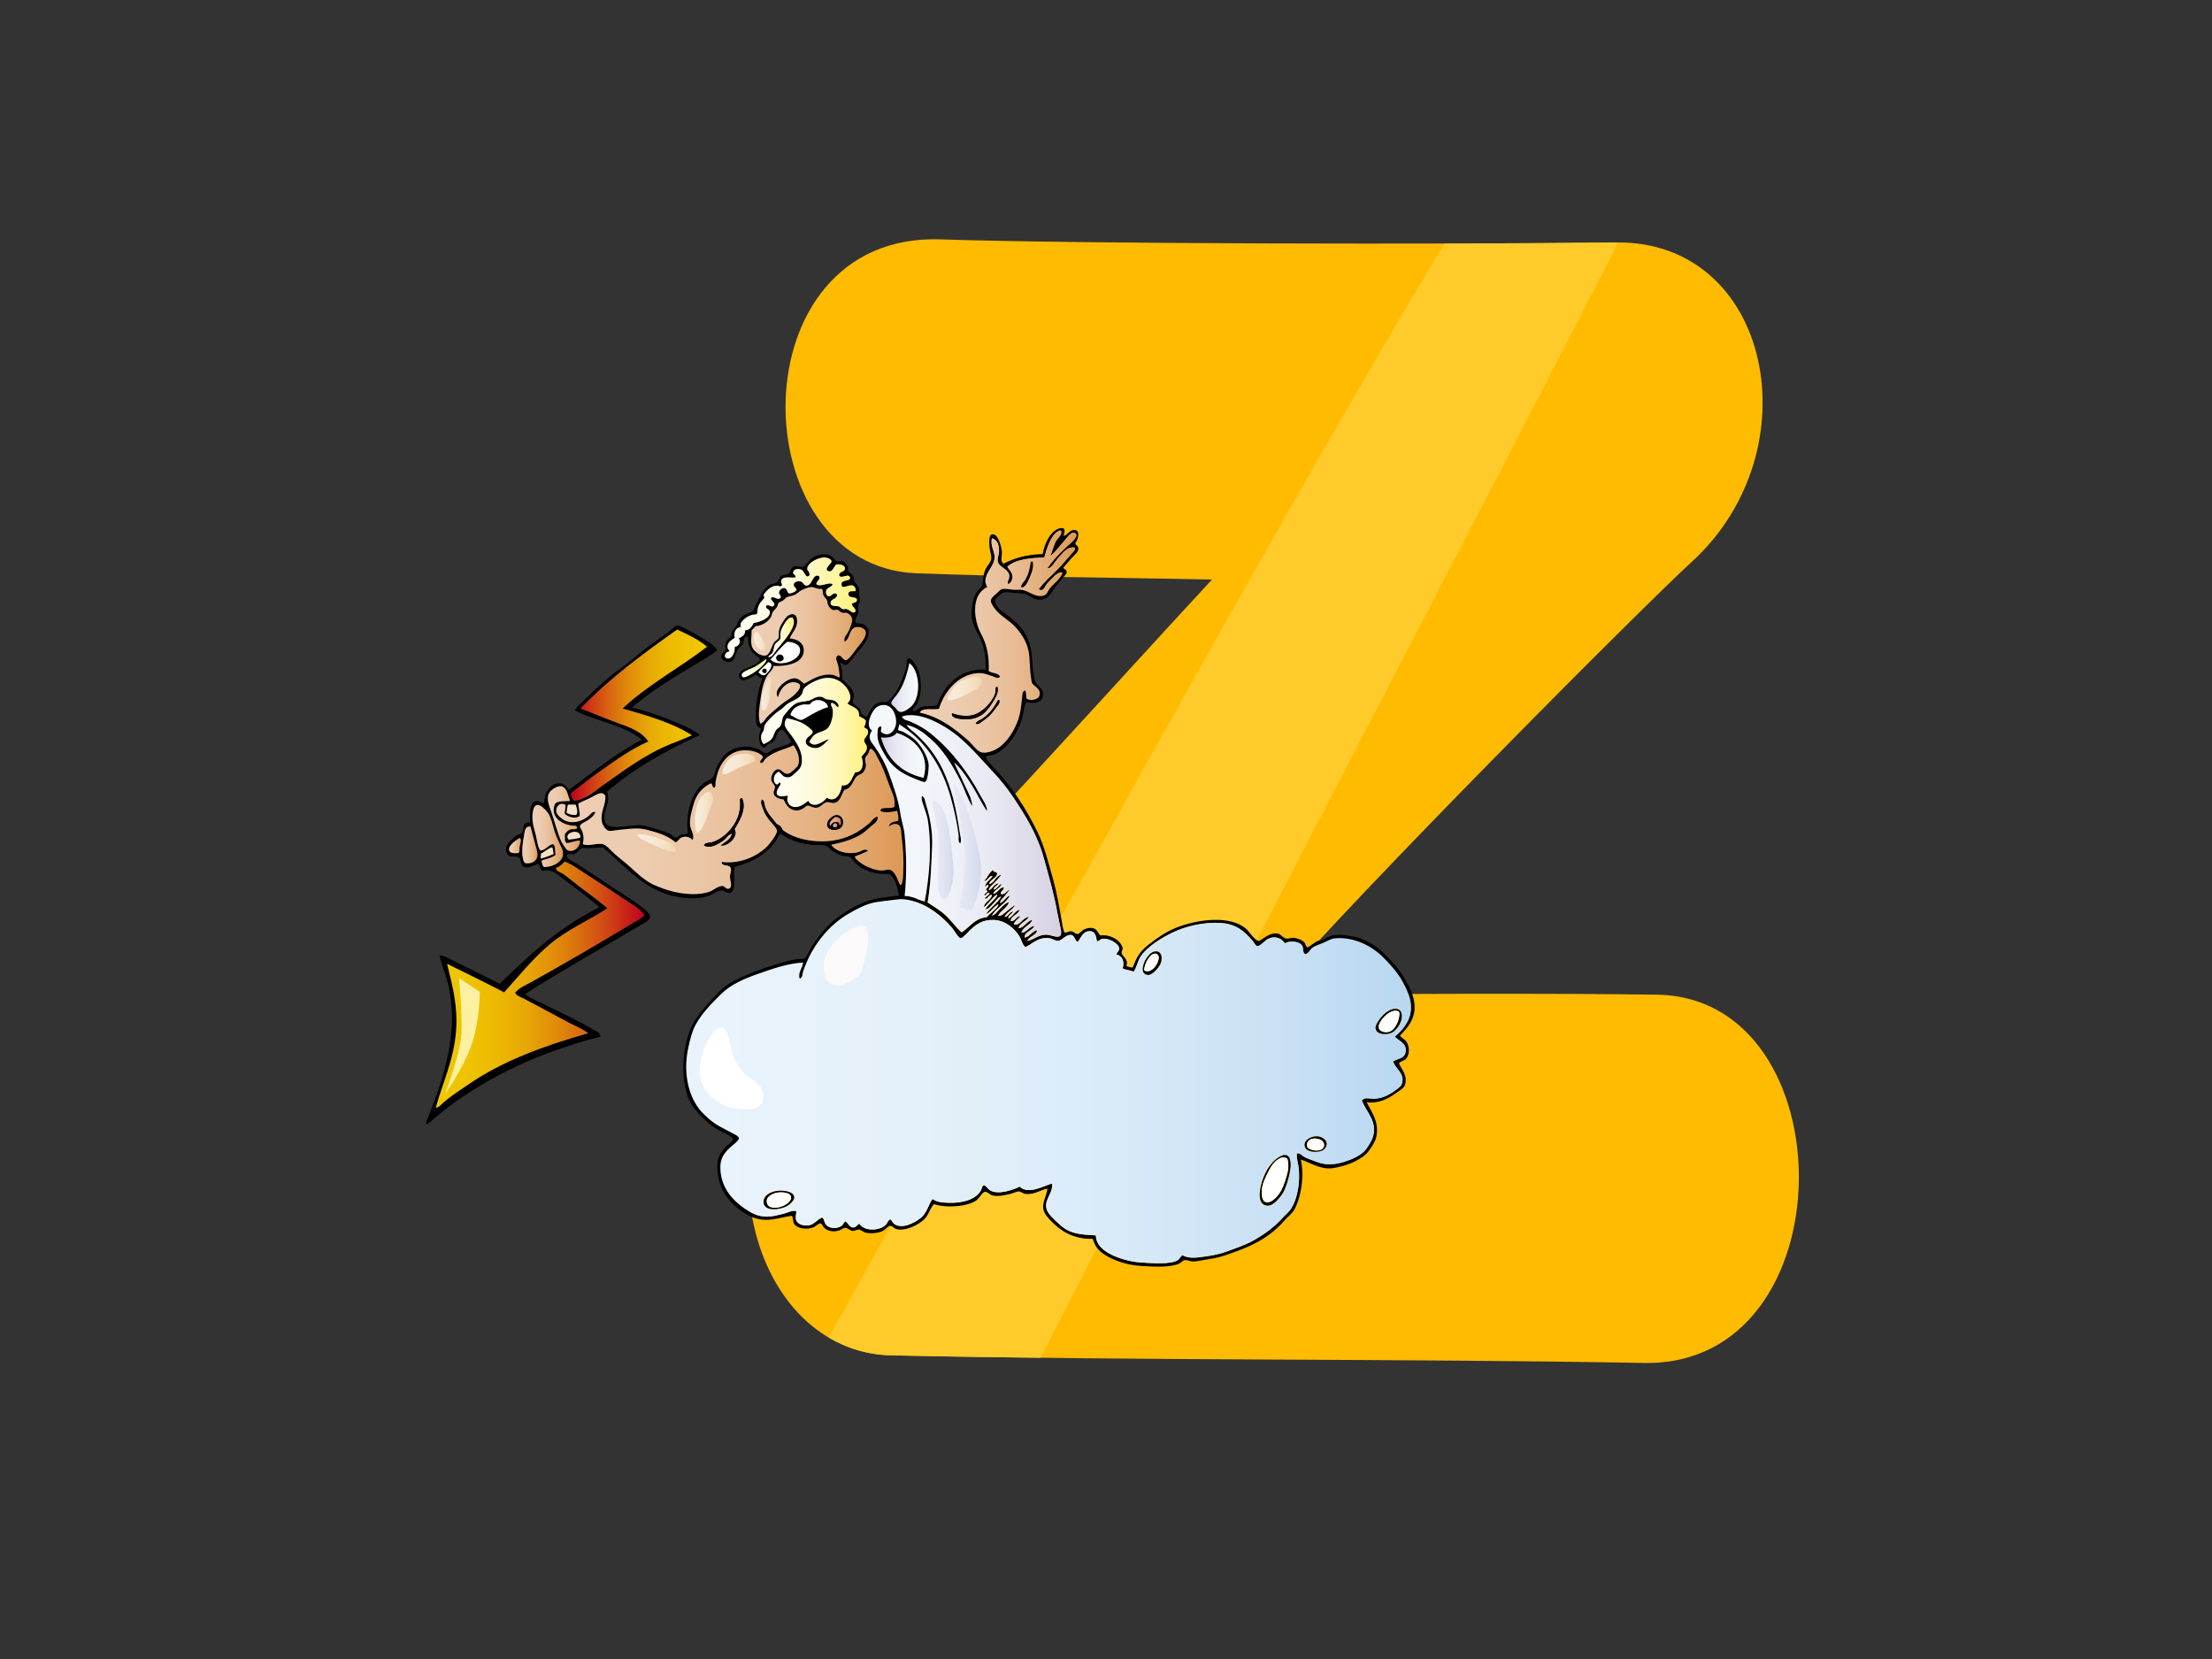 <?xml version="1.0" encoding="utf-8"?>
<!-- Generator: Adobe Illustrator 17.0.0, SVG Export Plug-In . SVG Version: 6.00 Build 0)  -->
<!DOCTYPE svg PUBLIC "-//W3C//DTD SVG 1.1//EN" "http://www.w3.org/Graphics/SVG/1.1/DTD/svg11.dtd">
<svg version="1.1" id="Layer_1" xmlns="http://www.w3.org/2000/svg" xmlns:xlink="http://www.w3.org/1999/xlink" x="0px" y="0px"
	 width="800px" height="600px" viewBox="0 0 800 600" enable-background="new 0 0 800 600" xml:space="preserve">
<rect x="0" y="0" width="800" height="600" fill="#333333" stroke="none"/>
<g>
	<g>
		<path fill="#FFBB00" d="M599.457,359.748c-31.252-0.553-111.721-0.316-140.112,0.057
			c32.756-38.018,134.873-140.498,152.502-156.604c44.2-40.396,28.737-116.231-27.355-115.515
			c-59.934,0.768-196.902,0.528-244.251-1.116c-74.541-2.583-72.171,118.426-8.718,120.774c35.249,1.309,71.54,1.514,106.807,2.263
			c-33.009,35.595-93.922,103.413-141.316,151.801c-47.394,48.395-25.887,127.697,25.503,128.786
			c94.325,1.993,181.281,1.111,272.115,2.736C668.537,494.246,668.284,360.97,599.457,359.748z"/>
		<path fill="#FFCB2B" d="M585.16,87.701c-0.225,0.005-0.438-0.018-0.668-0.015c-16.167,0.208-37.94,0.348-62.034,0.395
			C457.125,195.613,323.969,441.068,299.65,483.694c6.691,3.975,14.362,6.317,22.867,6.5c18.177,0.381,36.058,0.653,53.764,0.859
			C436.29,374.253,574.325,110.203,585.16,87.701z"/>
	</g>
	<g>
		<path fill-rule="evenodd" clip-rule="evenodd" d="M384.791,191.2c0.513,0.879-0.01,1.682-0.123,2.611
			c1.399-0.168,2.28-2.523,4.22-2.115c1.897,0.398,0.964,3.612,0,4.718c0.228,0.959,1.034,0.911,1.116,1.862
			c0.125,1.454-1.609,2.56-2.608,3.727c-1.149,1.339-2.095,2.485-2.853,3.347c0.488,0.741,1.196,0.493,1.242,1.492
			c0.035,0.816-1.136,1.762-1.86,2.608c-0.804,0.931-1.529,1.887-1.987,2.48c-1.842,2.37-2.638,5.599-7.078,4.843
			c-1.317-0.223-2.653-1.545-4.343-1.985c-1.036-0.273-2.503-0.273-3.849-0.376c-1.257-0.093-2.701-0.408-3.722-0.123
			c-0.713,0.198-2.993,2.07-3.104,2.979c-0.095,0.786,0.941,2.255,1.361,2.731c0.984,1.099,2.523,1.93,3.85,2.981
			c1.93,1.514,4.04,3.421,5.339,5.584c1.832,3.044,2.586,5.764,2.856,9.559c0.172,2.415,0.4,6.553,1.241,8.565
			c0.621,1.482,2.633,2.092,2.731,4.097c0.165,3.377-2.989,3.937-6.205,3.104c-0.833,2.375-0.976,4.788-1.74,7.076
			c-1.304,3.885-3.649,7.596-6.578,9.929c-0.793,0.636-2.065,1.582-3.106,1.987c-0.991,0.383-2.158,0.175-3.104,0.869
			c0.378,1.306,1.467,2.295,2.358,3.226c6.558,6.818,11.889,14.67,16.389,23.956c2.566,5.299,3.993,11.251,5.707,17.383
			c1.304,4.633,2.06,9.331,2.984,14.397c0.273,1.525,0.395,3.174,1.114,4.593c1.099-0.033,1.299-0.541,2.358-0.495
			c0.973,0.04,1.464,0.973,2.235,0.994c0.774,0.015,1.602-1.309,2.606-1.74c1.009-0.428,2.398-0.704,3.479-0.248
			c1.111,0.468,1.229,1.457,2.235,2.483c2.733-0.335,5.341,0.839,6.703,2.233c0.518,0.533,1.294,1.644,1.364,2.36
			c0.053,0.553-0.435,1.262-0.373,1.737c0.173,1.339,2.608,2.205,1.742,4.596c0.443,0.546,1.464,0.518,2.233,0.744
			c0.821-2.007,1.447-3.642,2.606-5.216c1.096-1.489,2.475-2.578,3.97-3.722c2.903-2.22,5.875-4.26,9.687-5.712
			c7.028-2.676,18.86-4.533,24.824,0.623c0.751,0.646,3.222,4.285,4.468,4.345c0.611,0.025,1.585-0.939,2.36-1.367
			c1.174-0.651,2.603-1.657,4.718-1.242c0.991,0.193,1.752,1.527,2.851,1.737c0.904,0.173,1.767-0.268,2.483-0.248
			c1.387,0.035,3.264,0.738,4.1,1.612c0.455,0.481,0.461,1.329,1.119,1.865c1.389-0.576,2.358-1.714,3.599-2.235
			c0.458-0.195,0.996-0.195,1.489-0.373c1.229-0.443,2.35-1.284,3.597-1.614c3.502-0.926,9.128,0.268,11.796,1.489
			c3.271,1.507,5.795,3.319,8.07,5.714c2.375,2.501,4.5,4.673,6.205,7.569c1.692,2.879,3.562,6.022,3.972,9.682
			c0.626,5.582-2.611,8.946-5.216,11.669c0.561,0.856,1.697,1.239,2.358,2.235c1.189,1.785,1.202,4.663-0.245,6.207
			c-0.703,0.753-1.799,0.661-2.483,1.612c1.081,2.338,3.091,4.273,2.238,7.574c-0.373,1.419-2.248,2.378-3.602,3.351
			c-2.503,1.792-5.864,3.684-10.305,3.104c1.705,3.559,4.848,7.336,3.352,13.035c-0.385,1.472-2.548,4.846-3.847,5.955
			c-3.046,2.613-7.476,4.17-11.669,4.841c-4.337,0.696-8.082-1.92-11.669-3.101c1.384,6.24,0.023,14.004-2.483,18.372
			c-0.638,1.109-2.31,2.378-3.349,3.599c-4.253,4.978-9.744,8.395-16.637,10.926c-3.301,1.211-6.523,2.531-10.675,3.104
			c-2.07,0.285-4.145,0.891-5.957,0.869c-0.883-0.01-1.97-0.583-2.856-0.496c-0.686,0.065-1.359,0.966-1.985,1.242
			c-3.542,1.559-9.369,1.149-14.032,0.863c-5.609-0.336-11.974-2.663-15.015-5.704c-1.086-1.086-1.722-2.373-2.235-4.097
			c-5.879,0.148-10.022-1.897-13.283-4.721c-1.599-1.377-3.497-3.307-4.223-4.841c-1.384-2.936,0.778-5.687,1.119-8.563
			c-2.438,0.248-4.483,2.29-8.067,1.86c-0.796-0.093-1.449-0.819-2.235-0.866c-0.806-0.053-1.985,0.631-3.104,0.866
			c-1.752,0.37-3.927,1.056-6.333,0.621c-0.911-0.163-2.038-1.437-2.853-1.364c-0.881,0.075-2.023,2.248-2.979,2.981
			c-3.049,2.328-10.61,3.039-15.519,1.487c-1.497,1.68-1.95,4.045-3.599,5.589c-1.962,1.829-6.776,4.45-10.182,3.349
			c-0.596-0.195-1.236-1.091-1.982-1.119c-0.786-0.025-1.577,1.246-2.733,1.862c-1.412,0.758-4.598,1.174-6.578,0.501
			c-0.711-0.243-1.307-0.951-1.987-0.994c-0.713-0.048-1.489,0.528-2.233,0.493c-0.991-0.043-1.861-1.091-2.732-1.114
			c-0.756-0.023-1.349,0.643-1.986,0.868c-2.382,0.849-4.763,0.298-5.958-1.241c-0.283-0.365-0.566-1.159-0.994-1.244
			c-0.641-0.12-1.638,0.966-2.482,1.367c-2.131,1.014-6.101,0.656-7.2-1.367c-0.4-0.731-0.161-2.183-0.746-2.728
			c-4.406,0.545-8.645,2.488-13.53,0.743c-5.047-1.8-10.061-6.333-12.04-11.298c-1.323-3.306-2.173-8.836-0.248-11.914
			c0.353-0.566,1.518-1.947,2.233-2.731c0.795-0.873,2.38-1.835,2.358-2.483c-0.029-0.949-3.608-2.468-4.84-3.104
			c-1.878-0.969-3.383-2.132-4.594-3.226c-2.57-2.323-5.533-5.316-6.827-8.813c-2.982-8.065-1.899-19.261,1.489-26.069
			c1.573-3.161,4.148-6.168,6.705-8.938c2.623-2.846,4.873-5.434,8.441-7.201c5.062-2.508,10.706-4.676,17.005-6.455
			c2.792-0.788,5.004-1.437,8.44-1.492c1.267-1.244,1.72-2.926,2.607-4.343c2.561-4.08,5.732-7.924,9.683-10.798
			c4.608-3.351,9.735-6.335,16.879-7.078c1.594-0.163,3.056-0.443,4.969-0.621c-0.558-3.164-1.244-6.205-3.352-7.819
			c-5.171,0.34-9.536-1.174-12.29-3.847c-0.806-0.781-1.341-1.992-2.234-2.355c-0.667-0.278-1.601-0.118-2.482-0.375
			c-1.026-0.3-2.429-0.934-3.353-1.492c-1.039-0.621-1.999-2.02-2.853-2.233c-1.533-0.378-3.354-0.07-4.842-0.248
			c-4.515-0.543-7.966-1.542-11.296-3.975c-0.969,0.411-1.016,1.394-1.49,2.112c-3.318,5.036-8.446,8.135-15.146,9.807
			c-0.862,2.403,0.933,8.863-1.736,9.434c-1.151,0.248-2.022-0.814-2.856-0.869c-1.589-0.103-3.303,1.409-4.592,1.86
			c-1.68,0.588-3.714,0.996-5.585,0.996c-15.978,0-23.658-10.635-32.898-18.372c-1.982-0.088-3.925,0.283-5.71,0.248
			c-0.521-0.013-1.21-0.23-1.737-0.123c-1.064,0.215-1.664,1.867-2.98,2.233c-1.095,0.305-1.711-0.37-2.73,0.373
			c0.329,1.752,2.353,2.305,3.599,3.101c6.659,4.26,12.938,8.608,19.861,13.035c1.165,0.746,2.449,1.67,3.848,2.733
			c1.156,0.873,3.11,2.465,2.855,3.72c-0.27,1.337-3.832,2.943-5.337,3.849c-13.027,7.839-27.433,15.809-39.849,23.834
			c2.006,1.642,4.575,2.531,6.952,3.727c5.787,2.906,11.989,5.687,17.626,9.058c1.03,0.618,2.632,1.056,2.731,2.608
			c-18.924,4.801-35.34,12.014-49.653,21.598c-3.495,2.343-6.927,4.983-10.178,7.697c-1,0.836-1.89,2.027-3.229,2.36
			c-0.105-1.156,0.563-2.28,0.994-3.351c3.076-7.654,6.131-16.362,7.573-25.573c1.387-8.853,0.81-17.854-1.613-25.075
			c-0.813-2.423-1.748-4.728-2.111-7.076c2.138,0.223,3.908,1.467,5.71,2.358c5.288,2.616,10.689,5.146,16.014,7.947
			c10.767-10.502,21.817-20.72,36.122-27.681c-4.022-3.444-8.638-6.941-13.282-10.43c-2.046-1.537-4.079-3.514-7.324-2.731
			c-0.96-0.363-0.801-1.85-1.489-2.481c-1.374,0.158-3.518,1.945-5.461,0.868c-1.174-0.653-0.613-2.37-1.491-3.106
			c-0.917-0.766-2.662-0.143-3.724-0.743c-0.763-0.433-1.245-1.872-0.992-3.104c0.269-1.309,2.666-3.467,3.723-4.22
			c0.666-0.473,1.647-0.481,2.111-1.244c0.557-0.913,0.134-2.065,0.992-3.101c0.475-0.268,1.095-0.393,1.862-0.373
			c-0.143-2.906-0.389-7.266,2.11-7.697c1.28-0.218,1.852,0.726,2.98,0.623c-0.272-3.512,2.636-8.015,6.455-6.956
			c1.303,0.366,1.508,1.357,2.482,2.238c8.539-6.275,16.566-13.063,26.316-18.124c-6.261-5.324-16.452-6.718-24.207-10.55
			c0.946-1.795,2.667-3.041,4.098-4.47c4.161-4.16,8.578-8.07,13.654-11.669c3.083-2.185,6.01-5.034,9.435-7.449
			c2.288-1.612,4.776-3.419,7.324-5.336c0.892-0.671,1.73-1.795,2.358-1.86c1.051-0.118,3.249,1.282,4.223,1.737
			c1.483,0.688,2.678,1.464,3.723,2.107c2.609,1.607,5.184,2.758,6.704,5.091c-2.371,2-5.147,3.471-7.822,5.088
			c-7.957,4.813-16.079,9.641-22.965,15.639c4.592,1.116,8.887,2.598,13.034,4.225c4.116,1.609,8.166,3.266,11.545,5.707
			c-12.409,5.634-23.935,12.147-33.64,20.484c1.454,4.303-1.592,6.375-0.869,10.55c0.717,4.16,9.337,1.251,13.157,1.614
			c1.721,0.165,3.866,0.856,5.463,1.367c1.728,0.551,3.634,1.081,4.965,1.735c0.722,0.355,1.299,1.357,2.111,1.367
			c0.598,0.013,1.1-0.728,1.86-0.991c0.985-0.343,1.88-0.083,2.484-0.623c-0.763-7.602,1.387-14.577,5.833-18.124
			c1.111-0.881,2.771-1.324,3.353-2.23c0.666-1.039,0.786-2.395,1.242-3.354c1.851-3.9,4.719-7.752,11.047-7.569
			c1.332,0.033,2.877,0.438,3.974,0.866c0.638,0.25,1.895,1.504,2.979,1.489c0.741-0.012,1.677-1.009,2.482-1.367
			c2.001-0.886,4.801-1.359,6.582-2.606c-0.968-1.679-1.781-3.514-3.354-4.595c-2.044,0.528-1.906,3.089-3.103,4.35
			c-0.511,0.538-1.286,0.526-1.862,0.864c-0.707,0.42-0.829,1.106-1.613,1.367c-2.171-0.613-2.111-4.929-0.992-6.701
			c-0.508-0.583-1.248-0.753-1.491-1.246c-0.601-1.204-0.504-4.666-0.372-6.45c0.204-2.741,0.727-5.594,1.488-8.32
			c0.265-0.941,0.826-2.143,0.746-2.481c-0.638,0.05-1.762-0.646-2.234-1.242c-1.035,0.623-5.429,3.73-6.083,0.869
			c-0.468-2.045,1.807-2.791,3.475-3.477c1.156-0.475,3.981-1.74,3.974-2.856c-0.004-0.721-1.394-1.339-1.986-1.86
			c-1.713-1.509-2.205-3.341-2.359-6.458c-1.67-0.14-1.225,1.652-1.861,2.981c-0.211,0.44-1.34,0.941-1.738,1.612
			c-0.825,1.394-1.13,4.228-2.607,4.595c-1.432,0.358-3.407-0.668-3.475-1.862c-0.08-1.374,1.265-1.412,1.737-2.481
			c-0.956-2.495,0.761-3.895,1.987-4.968c-0.201-1.79,1.065-2.508,1.737-3.597c0.422-0.691,0.541-1.609,1.116-2.363
			c0.527-0.683,1.331-1.322,1.986-1.734c0.792-0.501,2.016-0.591,2.854-1.367c0.591-0.546,0.946-1.762,1.368-2.606
			c1.194-2.395,2.538-5.749,4.964-6.956c0.684-0.338,1.709-0.23,2.359-0.741c0.808-0.638,0.878-1.837,1.614-2.36
			c0.685-0.485,1.817-0.33,2.607-0.868c0.952-0.648,0.755-1.963,1.861-2.481c1.084-0.513,2.224,0.19,3.351,0
			c1.011-0.175,2.519-2.766,3.848-3.477c1.35-0.721,4.02-1.532,6.083-0.621c0.962,0.42,1.348,1.669,2.359,1.987
			c0.791,0.245,1.521-0.08,2.11,0.123c0.965,0.33,1.136,0.996,1.987,1.86c-0.55,2.991,2.548,2.333,2.107,5.219
			c0.538,0.909,1.569,1.657,1.862,2.851c0.14,0.571-0.07,1.287,0,2.112c0.065,0.764,0.425,1.444,0.373,2.108
			c-0.055,0.688-0.643,1.331-0.746,2.112c-0.093,0.721,0.223,1.529,0.128,2.233c-0.18,1.292-1.412,2.323-0.996,3.477
			c0.518,0.793,1.594,0.403,2.358,0.621c1.202,0.338,1.747,1.339,2.36,2.235c0.258,4.42-3.692,7.219-5.834,10.302
			c-0.774,1.114-1.581,2.238-2.483,2.36c-0.867,0.113-1.226-0.836-1.986-0.871c0.232,1.514,1.051,3.497,0.744,5.957
			c1.611,1.922,3.911,3.149,4.221,5.837c0.088,0.753-0.528,1.747-0.37,2.606c0.165,0.906,1.945,1.592,2.481,2.358
			c0.403,0.571,0.383,1.327,0.746,1.862c0.473,0.693,1.184,0.576,1.614,1.244c1.662-2.388,2.08-5.021,5.336-5.587
			c0.561-0.1,1.216,0.163,1.862,0c1.694-0.43,3.819-4.02,4.593-5.464c0.636-1.184,1.059-2.428,1.489-3.599
			c0.451-1.224,0.999-2.57,1.242-3.722c0.235-1.126-0.08-2.63,0.621-2.981c1.036-0.518,2.763,2.428,3.229,3.349
			c1.862,3.71,1.812,9.559,0,13.161c-0.495,0.981-1.527,1.324-1.612,2.483c1.186,0.488,1.993-1.091,3.349-1.489
			c1.604-0.473,3.411,0.007,5.216-0.498c0.899-0.768,0.986-1.96,1.487-2.979c1.75-3.562,4.971-7.213,9.063-8.813
			c2.18-0.856,4.36-1.414,7.321-1.116c0.005-2.633-0.098-5.321-0.743-7.947c-1.039-4.235-3.607-6.5-4.223-10.675
			c-0.451-3.071,0.305-7.306,1.742-9.559c0.461-0.721,1.707-1.507,1.982-2.608c0.476-1.875,0.326-3.95,1.242-5.709
			c0.568-1.084,1.837-2.353,1.987-3.474c0.205-1.534-0.496-2.881-0.621-4.596c-0.1-1.347-0.21-4.01,0.746-4.34
			c2.29-0.804,3.549,4.37,3.724,5.957c0.208,1.86-0.786,3.692,0.621,4.593c3.86-2.015,8.42-3.329,14.152-3.477
			c0.653-3.774,2.706-8.297,6.08-9.311C383.597,190.952,384.17,190.914,384.791,191.2z M382.804,192.068
			c-2.691,1.344-4.253,6.253-5.089,9.559c-5.404,0.183-10.497,0.676-13.404,3.354c0.538,0.871,1.887,2.082,1.86,3.599
			c-0.017,0.869-0.531,2.413-1.614,2.606c-0.303-1.009,0.468-1.564,0.496-2.606c0.08-2.813-3.84-3.306-4.218-5.587
			c-0.203-1.212,0.511-2.45,0.493-3.724c-0.02-1.997-0.516-4.087-2.606-4.593c-0.558,3.061,0.971,4.335,0.994,6.828
			c0.035,3.744-5.211,6.936-2.606,10.798c-5.885,2.683-5.159,11.574-2.235,17.005c2.033,3.787,2.966,8.172,2.731,13.409
			c1.219,0.808,3.422,0.633,4.097,1.985c-0.751,0.994-1.957,0.115-2.731-0.125c-1.672-0.513-3.199-1.289-5.464-1.116
			c-7.056,0.546-12.052,6.743-13.901,12.91c-2.318,0.458-6.112-0.561-6.951,1.364c7.341,1.587,12.537,5.754,17.503,10.057
			c1.404,1.219,3.234,4.035,4.961,4.345c2.443,0.435,5.421-1.189,6.583-2.108c2.638-2.102,4.635-5.061,6.082-8.568
			c1.216-2.951,1.477-5.409,1.86-9.063c0.088-0.824-0.02-2.22,0.994-2.731c0.771,0.515,0.243,2.325,0.746,3.104
			c1.607,0.811,4.037,0.125,4.47-0.994c1.011-2.618-2.132-3.682-2.608-4.718c-0.208-0.448-0.266-1.527-0.373-2.11
			c-0.508-2.751-0.36-6.801-0.868-9.434c-0.726-3.772-3.169-7.139-5.214-9.183c-1.897-1.897-4.112-3.106-5.957-4.966
			c-0.588-0.593-2.526-2.893-2.485-4.098c0.035-0.921,1.101-1.807,1.74-2.358c0.663-0.568,1.574-1.669,2.358-1.862
			c1.211-0.296,2.896,0.185,4.345,0.248c0.866,0.038,1.762-0.08,2.483,0c3.224,0.361,5.181,3.136,8.44,1.985
			c0.914-0.32,1.064-1.176,1.615-1.985c1.66-2.44,3.852-3.251,4.966-6.205c-1.432-0.31-2.491,0.864-3.354,1.614
			c-0.753,0.656-1.812,1.755-2.478,2.603c-0.638,0.806-1.244,2.916-2.733,1.74c2.007-2.576,4.48-4.853,6.826-7.204
			c1.74-1.734,3.357-3.815,4.963-5.582c0.528-0.578,1.519-1.279,1.124-2.235c-2.465-0.395-3.94,1.607-5.341,3.101
			c-0.718,0.771-1.332,1.677-1.985,2.485c-0.621,0.768-1.341,2.06-2.483,1.862c2.26-3.259,4.676-5.717,7.572-8.32
			c0.263-0.235,4.608-3.662,2.11-4.468c-0.981-0.318-2.263,1.339-2.608,1.737c-0.826,0.951-1.412,1.695-1.982,2.363
			c-1.429,1.654-2.748,3.387-4.098,4.34c0.801-1.855,1.194-3.835,2.11-5.459c0.663-1.182,2.16-2.06,1.86-3.602
			C383.379,191.67,383.074,191.933,382.804,192.068z M299.76,206.593c-2.175-0.593,1.038-2.751,0.992-3.599
			c-0.034-0.653-1.27-1.264-2.233-1.367c-2.293-0.24-6.597,1.885-6.58,4.095c0.006,0.808,0.802,0.776,0.87,2.235
			c-1.38,1.76-1.716-1.454-3.104-1.982c-1.228-0.473-2.828-0.075-2.856,1.116c-0.02,0.854,0.842,0.496,0.868,1.735
			c-1.536,0.293-4.811-0.698-5.212,1.246c-0.17,0.821,0.542,0.971,0.248,1.735c-0.584,0.561-1.106-0.01-1.737,0
			c-2.224,0.043-3.756,1.795-4.842,3.229c-0.077,0.571,0.278,0.711,0.248,1.242c-1.194,1.412-2.619,2.593-2.484,5.337
			c-0.307,0.883-1.143,0.548-1.861,0.746c-1.796,0.491-3.365,1.682-4.221,3.101c0,0.456,0,0.911,0,1.364
			c-1.8,0.172-2.56,1.812-2.11,3.849c-1.151,0.743-2.902,1.747-2.604,3.599c0.098,0.626,0.687,0.801,0.619,1.369
			c-1.763,0.02-2.379,2.811-0.125,2.481c1.349-0.195,2.199-2.556,2.11-4.22c1.357-0.003,2.579-1.965,1.367-2.981
			c1.098-0.681,2.477-1.081,2.359-2.976c1.847-0.058,2.409-1.399,3.104-2.608c2.198-0.373,6.294-1.772,5.835-4.223
			c-0.165-0.868-1.511-0.886-1.367-1.86c0.574-0.951,1.553,0.15,2.359,0.123c1.73-0.976-0.354-1.857-0.621-2.979
			c0.853-1.337,2.673,1.292,3.601-0.375c0.08-0.774-0.652-1.021-0.621-1.735c0.038-0.871,1.066-1.692,1.861-1.612
			c1.17,0.113,0.841,1.389,1.737,1.983c1.206-0.115,2.109-0.538,2.733-1.242c-0.02-0.976-1.085-0.961-0.994-1.987
			c0.081-0.911,1.23-1.424,2.482-1.114c1.052,0.26,1.116,1.452,1.986,1.489c2.324,0.1,2.251-4.448,4.594-3.477
			c0.954,1.302-1.212,1.912-0.87,2.979c1.528,1.182,4.508-0.981,5.835,0c-0.275,0.961-2.111,1.229-2.359,2.358
			c-0.198,0.913,0.135,1.892,0.994,1.99c1.096,0.12,1.111-1.244,2.607-0.996c0.039,0.293,0.432,0.233,0.373,0.621
			c-0.181,1.477-2.289,1.309-2.359,2.608c-0.086,1.587,1.658,1.189,2.731,1.367c0.631,0.103,1.114,1.011,1.986,1.116
			c0.278,0.033,0.706-0.19,0.992-0.125c1.29,0.298,2.348,2.132,3.351,0.868c0.02-1.381-1.246-1.479-1.364-2.728
			c0.733-0.618,1.862-0.353,1.862-1.369c0-1.555-3.06-0.403-3.104-2.108c-0.036-1.389,1.319-1.009,2.606-1.119
			c0.173-0.986-0.33-1.957-1.364-2.108c-1.324-0.193-3.866,1.712-3.724-0.498c0.093-1.444,2.283-0.899,3.104-1.865
			c-0.12-2.713-3.457,0.551-3.972-1.364c0.085-1.322,1.996-1.041,2.109-2.235c0.109-1.142-1.232-1.712-2.978-1.612
			C301.749,204.285,301.216,206.989,299.76,206.593z M280.767,235.145c1.125-1.404,2.228-2.618,3.353-4.095
			c1.13-1.489,4.279-5.699,2.482-7.699c-0.227,0.045-0.492-0.058-0.746,0c-1.254,0.29-3.414,3.927-3.599,5.589
			c-0.07,0.623,0.053,1.417,0,1.982c-0.411,0.954-1.279,1.114-1.861,1.987c-0.603,0.901-0.507,2.17-0.994,3.106
			c-0.395,0.753-1.442,0.848-1.49,1.737C279.344,237.623,279.936,236.181,280.767,235.145z M210.01,256.247
			c4.192,1.532,8.615,3.514,13.034,5.086c4.332,1.544,9.107,3.201,11.421,6.833c-6.419,2.883-11.727,6.746-17.502,10.798
			c-2.574,1.802-5.219,3.847-7.946,5.957c-0.794,0.613-2.403,1.787-2.483,2.235c-0.169,0.924,0.705,1.932,1.24,2.483
			c4.437-0.696,7.224-3.482,10.18-5.587c1.407-1.004,2.836-1.997,4.22-2.979c5.609-3.97,11.471-8.002,17.876-10.926
			c3.231-1.472,6.659-2.606,10.178-4.223c-7.042-4.543-16.074-7.096-25.075-9.679c9.079-8.548,20.581-14.675,30.536-22.344
			c-3.041-2.628-6.942-4.395-10.798-6.207C232.536,236.484,220.3,245.395,210.01,256.247z M276.298,244.206
			c1.121-0.163,4.445-4.343,1.489-4.718c-0.991,1.409-2.634,2.168-3.474,3.727C274.954,243.67,275.448,244.328,276.298,244.206z
			 M324.464,251.159c-0.583,0.786-2.16,2.265-2.113,3.101c0.04,0.703,1.139,1.339,1.489,1.74c0.608,0.691,0.974,1.432,1.862,1.487
			c1.324,0.088,3.271-1.374,4.098-2.235c3.339-3.479,2.916-12.555-0.869-15.391c-0.007,0.16-0.16,0.173-0.128,0.373
			C327.896,244.346,326.677,248.148,324.464,251.159z M305.842,248.301c-1.722-2.035-4.266-3.457-7.449-3.101
			c-2.377,0.265-6.901,2.415-7.819,4.097c-0.253,0.463-0.215,1.124-0.498,1.612c-1.099,1.905-3.348,2.383-5.211,3.602
			c-0.6,0.388-1.25,1.129-1.989,1.737c-0.707,0.583-1.557,1.074-2.234,1.612c-1.163,0.929-3.571,3.314-4.096,4.468
			c-0.195,0.435-0.148,1.121-0.372,1.742c-0.243,0.666-0.775,1.254-0.868,1.857c-0.232,1.497,0.258,2.473,0.868,3.232
			c0.856-0.466,2.224-0.974,2.98-1.987c0.696-0.934,0.897-2.33,1.613-3.229c0.433-0.541,1.172-0.838,1.489-1.362
			c0.644-1.064,0.482-2.265,0.994-3.357c0.214-0.453,0.816-1.064,1.241-1.612c1.019-1.309,2.138-2.54,3.475-3.229
			c1.405-0.716,2.882-0.568,4.593-0.991c1.126-0.278,2.484-1.71,4.592-1.364c0.544,0.087,1.06,0.688,1.737,0.866
			c1.035,0.273,2.269,0.1,3.229,0.746c0.655,0.443,1.478,1.256,0.994,2.233c-0.747-0.546-1.392-1.817-2.482-1.612
			c-0.334,0.826,0.359,1.467,0.496,2.235c0.418,2.358-0.665,5.694-1.738,6.826c-0.979,1.034-2.523,1.226-3.848,1.865
			c-1.446,0.696-2.199,1.859-2.856,3.104c1.916,2.556,5.056-0.636,7.077-0.871c-1.14,1.021-2.568,2.894-4.469,3.101
			c-1.51,0.17-3.662-0.713-3.848-1.982c-0.308-2.102,2.632-2.526,2.483-3.97c-0.043-0.413-1.229-1.329-1.737-1.742
			c-2.221-1.807-4.675-2.395-7.573-3.104c-2.227,2.558,0.577,4.683,2.11,6.956c1.393,2.06,2.94,4.47,3.228,7.196
			c0.364,3.449-0.82,4.328-2.359,5.712c-0.706,0.633-1.313,1.354-2.235,1.489c-2.134,0.31-2.392-1.004-3.723-1.987
			c-1.707,0.596-2.505,3.341-0.869,4.593c0.863,0.215,0.925-1.174,1.489-0.498c0.329,1.142-2.126,2.501-1.118,4.35
			c0.907,0.826,2.916,0.298,3.848,0.245c-0.766,2.017,0.32,3.567,1.738,3.972c2.299,0.658,4.427-1.254,5.585-2.11
			c0.288,0.478,0.606,0.929,0.994,1.116c2.314,1.131,4.726-0.956,5.711-2.235c3.25,2.03,5.158-1.597,5.46-4.468
			c3.106,0.408,3.579-2.873,4.843-4.718c2.756,0.06,3.244-3.329,2.235-5.584c0.899-1.387,2.13-1.925,1.983-3.602
			c-0.078-0.926-1.046-1.479-0.991-2.358c0.08-1.234,2.045-2.06,1.241-3.85c-0.225-0.561-1.136-0.435-1.241-1.116
			c0.39-0.518,0.541-1.279,0.621-2.11c-0.473-0.933-1.652-1.159-2.483-1.74c0.27-3.206-2.698-3.176-4.22-4.593
			C308.63,252.656,307.087,249.777,305.842,248.301z M293.803,253.764c-0.471,0.285-0.533,0.826-1.12,0.994
			c-0.599,0.168-1.261-0.073-1.86,0c-2.558,0.295-4.448,1.672-4.967,3.849c1.273,0.501,2.657,1.827,3.974,1.735
			c0.685-0.047,2.154-1.086,3.104-1.612c2.079-1.156,4.179-2.325,6.579-2.984C298.927,253.509,295.98,252.425,293.803,253.764z
			 M324.089,261.461c0.155-2.325-0.976-6.075-3.975-6.455c-1.292-0.165-2.623,0.343-3.349,0.994
			c-1.517,1.367-4.057,6.523-1.364,8.192c-1.92,2.771-0.243,4.132,1.119,6.082c1.963,2.816,3.777,6.08,4.964,9.434
			c1.657,4.69,3.401,9.253,4.22,14.895c0.353,2.423,1.252,4.725,1.489,7.449c0.658,7.514,0.784,14.425,0,21.974
			c3.006,0.055,4.713,1.412,7.199,1.982c1.782-8.778,2.708-20.142,1.116-29.668c-0.245-1.482-0.858-2.891-1.239-4.22
			c-0.4-1.401-1.154-2.788-0.868-4.217c1.156,0.333,1.149,1.907,1.489,2.976c1.384,4.35,2.471,9.962,2.235,15.145
			c-0.34,7.504-0.561,14.109-1.617,20.359c2.335,1.559,4.736,2.949,6.708,4.841c1.963,1.885,3.519,4.175,5.584,5.957
			c2.991-1.85,4.621-5.064,9.063-5.462c0.651-0.788,1.547-1.492,2.358-2.233c0.746-0.683,1.777-1.517,1.862-2.485
			c-1.737,0.839-2.853,3.124-4.47,3.602c1.522-2.365,3.94-3.842,5.462-6.207c-0.596-0.245-1.131,0.511-1.489,0.869
			c-1.316,1.319-2.51,3.236-4.097,3.724c0.19-1.071,1.297-1.845,2.112-2.728c0.816-0.891,1.997-1.73,2.11-2.856
			c-1.93,1.174-3.267,3.599-4.838,4.718c-0.045-1.917,2.788-2.663,2.851-4.473c-1.334-0.118-1.469,1.947-2.606,1.244
			c0.495-0.746,1.512-0.971,1.737-1.987c-0.841-0.481-1.126,1.251-1.862,0.868c-0.115-0.523,0.956-0.838,1.119-1.489
			c0.06-0.393-0.618-0.048-0.498-0.496c0.125-0.706,0.876-0.783,0.869-1.614c-0.576-0.551-0.834,0.768-1.239,0.371
			c0.37-1.78,2.025-2.27,2.731-3.72c-1.256-0.29-1.96,2.188-2.981,1.737c1.179-1.219,1.712-3.091,3.229-3.972
			c-0.2,0.921,1.161,0.506,1.364,1.239c0.383,1.374-2.683,2.485-2.853,3.847c1.865-0.085,2.411-3.204,4.343-3.226
			c-0.648,0.951-1.532,1.835-2.358,2.731c-0.806,0.874-1.985,1.672-2.11,2.856c1.444-0.581,1.737-2.318,3.477-2.606
			c-0.263,0.989-1.852,1.274-1.612,2.358c1.166-0.365,1.797-1.922,2.728-2.112c-0.395,1.72-2.753,2.122-2.979,3.602
			c1.702-0.283,2.193-2.441,3.847-2.36c0.065,1.156-1.412,1.381-0.994,2.485c1.314,0.305,2.223-1.494,3.104-1.614
			c-0.578,0.748-1.201,1.565-1.862,2.36c-0.616,0.746-1.64,1.444-1.612,2.481c1.454-0.576,2.208-2.508,3.599-2.733
			c-1.659,2.933-4.821,4.37-6.58,7.203c1.261-0.142,2.015-1.584,2.981-2.485c0.991-0.921,2-2.148,3.229-2.355
			c-0.708,2.275-2.996,2.961-3.975,4.963c1.304,0.188,2.3-1.019,3.226-1.737c1.031-0.796,1.975-1.704,2.981-2.11
			c-0.969,1.72-2.949,2.428-3.849,4.22c1.309,0.1,1.677-1.795,3.104-1.985c-0.363,1.009-1.905,1.469-1.737,2.606
			c1.637-0.726,2.478-2.896,4.097-3.229c-0.511,1.85-3.161,2.21-3.229,4.097c1.504,0.33,2.15-1.887,3.477-1.74
			c-0.691,1.094-2.03,1.529-2.36,2.981c2.38,0.613,3.071-2.535,5.464-2.731c-0.881,1.642-3.474,2.23-3.724,4.095
			c1.99-0.085,3.081-2.783,4.966-2.979c-0.836,2.017-3.319,2.393-3.972,4.593c1.887,0.103,2.876-2.41,4.715-2.36
			c-0.833,1.654-3.574,2.048-3.599,4.1c1.762-0.065,2.889-2.488,4.593-2.608c-0.218,1.774-2.848,2.195-3.599,3.849
			c2.11-0.215,3.604-2.047,6.453-2.238c1.877-0.123,3.785,1.066,5.091,0.621c1.202-0.406,0.613-2.508,0.248-4.343
			c-0.25-1.254-0.578-2.545-0.746-3.477c-1.357-7.584-3.166-13.719-4.963-20.234c-2.488-9.016-6.671-15.496-11.173-22.347
			c-2.112-3.214-4.808-6.525-7.446-9.306c-5.534-5.832-10.255-11.899-17.381-16.139c-3.905-2.325-9.209-4.909-14.4-3.972
			c-0.25,0.243-1.059-0.065-0.869,0.623c0.586,0.899,1.765,1.021,2.608,1.362c2.836,1.156,5.459,2.661,7.697,4.47
			c7.446,6.035,13.363,13.804,17.996,22.469c0.926,1.725,2.328,3.467,2.36,5.587c-2.055-2.911-3.549-6.253-5.464-9.311
			c-1.872-3.001-3.852-6.047-6.453-8.317c1.096,2.62,2.445,5.086,3.599,7.694c1.144,2.586,2.788,5.094,2.979,8.197
			c-1.792-2.793-2.728-6.095-4.222-9.063c-3.001-5.974-6.365-11.551-11.171-15.641c-2.313-1.972-4.954-4.118-8.44-4.718
			c1.034,1.439,2.495,2.335,3.724,3.477c3.832,3.559,6.881,7.419,9.309,12.412c3.211,6.598,4.958,14.112,6.21,22.719
			c0.18,1.247,0.806,3.006,0.248,4.218c-0.944-0.506-0.493-2.05-0.623-3.101c-0.526-4.308-1.542-8.685-2.606-12.663
			c-3.246-12.177-9.491-21.546-18.867-27.308c-0.003,0.821-0.408,1.246-0.373,2.11c0.611,0.278,1.259,0.31,1.862,0.621
			c0.996,0.511,3.159,1.91,3.972,2.603c2.095,1.792,5.169,6.433,5.214,9.561c0.02,1.347-0.333,5.672-1.367,5.957
			c-0.561,0.158-2.343-0.683-3.474-1.119c-5.329-2.04-8.763-4.55-11.298-9.186c-1.269-2.323-2.734-4.576-2.358-7.94
			c0.075-0.671,0.005-1.795,1.242-1.865c0.338,0.561-0.155,1.209,0,1.987C321.441,267.028,323.909,264.164,324.089,261.461z
			 M324.339,265.06c-1.086,1.492-3.467,1.952-5.712,1.617c2.213,7.799,7.259,12.763,15.393,14.645
			C336.503,272.845,330.719,267.063,324.339,265.06z M279.773,286.536c-0.013-0.473,0.597-1.292,0.496-1.985
			c-0.118-0.846-1.35-1.587-1.364-2.733c-0.019-1.577,1.164-3.522,2.358-3.599c1.579-0.103,2.021,1.892,3.849,1.614
			c0.805-0.125,3.215-2.393,3.475-2.979c1.044-2.35-0.219-5.489-1.614-7.326c-1.741,0.996-3.852,1.429-5.71,2.235
			c-1.68,0.728-3.358,1.587-4.592,2.856c-0.456,0.466-0.473,1.347-1.489,1.364c-0.892-0.758,0.711-1.382,0.744-2.36
			c-1.773-2.117-6.421-2.903-9.682-1.737c-4.473,1.604-6.777,6.273-7.447,11.053c-0.084,0.586,0.219,1.524-0.497,1.982
			c-0.832-0.12-0.485-1.419-1.24-1.614c-2.778,1.399-5.041,3.657-6.082,7.203c-0.737,2.501-1.691,5.662-1.368,8.067
			c0.229,1.694,1.726,3.482,0.87,5.214c-0.871-0.959-2.246-1.479-3.724-0.996c-1.038,0.34-1.599,1.527-2.358,1.865
			c-2.101-1.657-4.355-2.848-7.448-3.727c-1.718-0.485-3.622-1.109-5.339-1.236c-2.586-0.198-4.771,0.198-7.076,0.37
			c-1.516,0.113-3.405,0.621-4.469,0.373c-0.999-0.238-2.178-2.107-2.359-3.104c-0.682-3.799,1.374-5.925,1.242-9.434
			c-1.16-2.285-3.626-0.185-5.585,0.744c-1.664,0.788-3.171,1.379-4.221,1.987c0.076,1.577,0.586,2.726,0.498,4.468
			c-1.312,1.254-4.777,0.333-5.463-0.994c0.198-0.919,0.316-1.92,0.373-2.979c-1.931-1.179-3.583,0.463-3.353,2.358
			c0.151,1.247,1.987,2.783,3.353,3.352c3.193,1.329,6.464-0.205,8.192-1.614c0.806-0.656,1.444-1.927,2.608-1.489
			c-0.459,1.234-1.372,1.875-2.484,2.733c-0.697,0.538-2.95,1.424-3.102,2.233c-0.1,0.531,0.655,1.482,0.869,2.112
			c0.574,1.69,0.514,2.836,0.123,4.468c2.22,1.011,5.374-0.653,7.574,0.123c1.059,0.375,2.508,2.092,3.351,2.856
			c1.15,1.039,2.28,2.017,3.353,2.853c3.971,3.111,6.325,6.082,10.302,8.32c1.282,0.716,2.823,1.286,4.345,1.862
			c4.528,1.707,11.923,3.061,17.129,1.116c1.124-0.421,3.104-2.082,4.469-1.987c0.962,0.065,1.019,1.131,2.358,0.994
			c1.461-0.778,0.448-2.683,0.374-4.223c-0.047-0.949,0.668-2.463,0.248-3.351c-0.667-1.404-3.44-0.333-3.229-2.11
			c6.812,0.881,13.111-2.213,16.511-5.709c0.825-0.846,3.547-4.277,3.477-5.584c-0.04-0.723-1.119-1.912-1.74-2.608
			c-1.548-1.74-2.601-3.144-3.351-5.337c-0.324-0.951-1.081-2.248-0.373-3.351c1.092,0.375,0.861,1.697,1.119,2.483
			c0.875,2.653,2.881,4.488,4.345,6.453c1.071,0.333,1.724,1.089,2.11,2.113c3.9,3.076,10.564,4.56,16.758,3.97
			c6.487-0.621,10.889-3.309,14.524-6.455c0.921-0.796,1.607-2.132,2.979-2.358c0.385,1.597-1.256,2.54-2.233,3.351
			c-1.079,0.896-2.132,2-3.229,2.731c-3.126,2.09-7.136,3.244-11.295,4.097c1.623,2.4,5.765,3.612,9.558,2.731
			c1.277-0.295,2.713-1.72,3.725-0.498c-1.532,0.703-3.069,1.404-4.718,1.985c0.038,0.791,0.839,1.259,1.364,1.742
			c1.637,1.484,5.361,3.246,8.195,3.349c0.986,0.038,2.205-0.513,3.229-0.245c0.936,0.243,1.76,1.654,2.233,2.481
			c0.586,1.029,0.708,2.445,1.612,3.104c0.833-1.201,0.776-3.441,0.871-5.584c0.158-3.624-0.095-7.717-0.495-10.8
			c-0.23-1.76-0.215-3.82-0.621-4.716c-0.828-1.83-3.344-0.969-4.097-0.128c0.18-1.639,1.895-1.747,3.351-2.11
			c0.225-1.071-0.125-2.596-0.37-3.599c-1.637,0.353-4.613,0.994-6.087,0c0.29-1.95,4.225-0.245,5.094-1.612
			c0.418-2.996-0.854-4.938-1.74-7.324c-1.454-3.922-2.348-6.713-4.095-9.809c-0.751-1.329-1.284-3.124-2.733-3.722
			c-0.638,0.375-0.531,1.106-0.869,1.735c-0.368,0.688-1.014,1.029-1.116,1.742c-0.168,1.159,0.373,1.95,0.248,2.851
			c-0.14,1.031-0.638,1.892-1.241,2.485c-0.511,0.501-1.444,0.576-2.108,1.239c-1.352,1.352-1.67,4.37-4.471,4.843
			c-0.996,1.614-1.428,4.345-3.599,4.718c-0.919,0.158-1.867-0.398-2.731-0.25c-1.269,0.218-2.177,1.807-3.599,1.985
			c-1.481,0.19-2.328-0.848-3.353-0.746c-0.573,0.06-1.14,0.811-1.738,1.121c-0.698,0.361-1.576,0.678-2.482,0.618
			c-2.506-0.165-3.587-2.17-4.468-3.97C281.664,288.919,279.821,288.363,279.773,286.536z M203.555,284.551
			c-1.499-0.773-3.902,0.883-4.593,1.737c-1.682,2.072-0.428,4.986,0.373,7.198c1.182,3.264,2.482,8.46,3.723,10.921
			c0.513,1.019,1.803,2.931,2.234,3.106c2.378,0.964,4.649-1.389,4.47-3.474c-1.522-0.15-3.071,0.728-4.718,0.869
			c-0.999-0.326-0.716-1.935-0.745-3.229c0.502-0.701,1.083-1.444,2.11-1.737c0.743-0.215,1.825,0.215,2.359-0.498
			c-0.09-1.099-1.384-0.778-1.987-0.866c-4.066-0.598-7.879-3.331-6.082-7.822c0.903-1.266,3.922-0.873,5.463-1.116
			C205.316,287.6,205.152,285.37,203.555,284.551z M205.417,291.006c-0.282,0.873-0.407,1.91-0.496,2.979
			c0.877,0.475,2.34,0.926,3.474,0.741c0.795-0.866,0.151-2.873-0.248-3.719C207.237,291.006,206.327,291.006,205.417,291.006z
			 M203.183,306.77c-0.653-1.482-1.857-3.657-2.607-6.082c-0.723-2.345-1.283-5.011-2.235-6.455
			c-0.777-1.184-2.523-2.951-3.724-3.104c-2.01-0.25-2.188,3.752-1.986,5.832c0.161,1.667,0.829,3.612,1.242,5.464
			c0.451,2.022,0.658,4.12,1.613,5.211c2-0.276,2.637-1.915,4.47-2.355c1.105,0.506,0.628,2.596,0.992,3.845
			c-1.211,1.189-3.345,1.459-5.09,2.112c0.193,0.926,0.251,1.983,0.994,2.36C200.82,313.456,205.008,310.91,203.183,306.77z
			 M189.404,302.921c-0.534,2.751-1.001,7.206,0.371,9.189c2.596,0.553,4.43-0.846,4.594-2.608c0.141-1.532-0.712-3.582-1.117-5.339
			c-0.452-1.955-1.056-3.704-1.364-5.214C189.636,298.733,189.801,300.876,189.404,302.921z M205.666,303.666
			c1.516-0.14,2.947-0.363,4.219-0.746C210.274,299.269,203.419,301.018,205.666,303.666z M184.189,307.636
			c0.289,1.001,2.095,1.019,3.351,0.873c0.531-0.458,0.27-1.272,0.373-2.112c0.144-1.184,0.977-2.826,0-3.354
			C186.81,303.862,183.606,305.616,184.189,307.636z M195.61,308.758c0.139,0.686-0.243,1.341,0,1.737
			c1.687-0.383,3.111-1.029,4.593-1.614c-0.139-0.851-0.191-1.795-0.497-2.483C198.098,306.94,197.015,308.009,195.61,308.758z
			 M201.073,313.969c0.135,1.186,1.496,1.387,2.234,1.862c0.806,0.526,1.642,1.161,2.359,1.737
			c4.639,3.762,9.569,7.083,14.025,10.923c-7.05,4.618-14.632,7.767-20.854,13.038c-6.147,5.204-11.126,11.429-16.51,17.376
			c-6.779-3.524-13.701-6.903-20.607-10.3c1.848,7.682,3.949,14.991,3.228,24.326c-0.806,10.468-4.963,18.988-7.324,27.686
			c1.242-0.13,2.007-1.264,2.856-1.987c2.824-2.42,5.877-4.353,8.938-6.455c12.33-8.48,27.221-13.942,43.322-18.497
			c-1.992-1.492-4.351-2.438-6.579-3.599c-5.559-2.901-11.358-6.118-16.758-8.938c-1.086-0.566-2.541-0.886-3.102-2.11
			c1.43-1.802,3.638-2.638,5.585-3.724c11.978-6.668,23.982-13.636,35.502-20.605c1.937-1.171,4.054-2.158,5.711-3.724
			c-1.644-2.363-4.283-3.717-6.704-5.339c-4.92-3.294-9.37-6.283-14.524-9.559c-2.007-1.276-5.444-3.812-7.697-4.468
			C203.416,312.675,202.303,313.378,201.073,313.969z M368.78,338.793c-1.792-3.044-5.309-5.95-9.308-6.08
			c-4.24-0.14-6.303,1.559-8.568,3.602c-0.628,0.561-2.673,3.044-3.479,2.976c-0.899-0.073-2.21-2.701-3.101-3.722
			c-3.634-4.185-8.272-8.085-14.522-9.807c-1.301-0.36-3.439-0.713-4.966-0.498c-3.269,0.458-7.114,0.668-10.055,1.492
			c-2.661,0.746-5.266,2.218-7.698,3.597c-7.702,4.38-13.656,12.162-16.631,20.98c-0.268,0.788-0.077,2.195-1.243,2.608
			c-0.755-2.138,1.034-3.837,1.243-5.837c-5.847,0.385-11.134,2.315-16.263,4.097c-4.985,1.735-9.933,3.85-13.406,7.324
			c-3.26,3.261-6.958,6.861-9.311,11.298c-1.146,2.16-1.848,4.936-2.482,7.819c-2.229,10.137,0.359,19.308,5.584,24.329
			c1.736,1.67,3.48,3.271,6.083,4.593c1.008,0.513,2.078,1.096,3.474,1.862c1.068,0.586,3.099,1.394,3.105,2.238
			c0.01,1.006-2.657,2.736-3.723,3.847c-1.835,1.91-3.075,3.664-2.979,7.074c0.193,6.913,4.414,11.509,8.812,14.525
			c2.168,1.484,4.301,2.643,6.952,2.853c2.707,0.218,4.937-0.488,7.077-0.991c1.489-0.348,2.947-1.316,4.592-0.991
			c0.111,1.192-0.487,2.078,0,3.349c0.546,1.429,2.471,2.047,4.344,1.862c2.251-0.223,3.436-2.478,5.09-2.853
			c0.795,0.706,0.632,1.677,1.243,2.483c1.158,1.527,3.872,1.694,5.584,0.618c0.704-0.438,0.732-1.154,1.491-1.737
			c1.04,0.591,1.466,2.215,2.855,2.233c1.074,0.015,1.264-0.886,2.235-1.364c1.614,2.731,6.981,2.723,9.436,0.498
			c0.783-0.713,0.858-1.75,1.737-2.11c0.716,0.591,0.823,1.282,1.489,1.74c2.783,1.907,7.263-0.388,9.556-2.238
			c2.32-1.87,2.833-5.084,4.222-6.828c1.682,1.159,3.249,1.269,5.835,1.367c5.244,0.193,9.944-1.304,11.667-4.468
			c0.37-0.681,0.448-1.805,1.121-1.862c0.556-0.05,1.447,1.407,2.233,1.862c2.841,1.647,8.157-0.098,10.675-1.369
			c3.151,3.048,8.658-0.32,11.669-1.114c0.591,3.407-2.833,5.594-1.985,9.061c0.366,1.512,1.845,3.051,3.101,4.22
			c1.329,1.241,2.565,2.453,4.095,3.354c3.049,1.787,6.941,1.88,10.678,2.11c0.065,3.682,3.071,5.717,5.832,7.076
			c2.491,1.219,6.51,2.486,10.43,2.728c4.225,0.263,10.685,0.781,13.406-0.866c0.656-0.398,1.011-1.624,1.735-1.74
			c1.432,0.876,3.672,1.014,5.839,0.743c3.439-0.428,7.194-0.979,10.425-2.233c3.074-1.189,6.3-2.188,9.063-3.727
			c4.23-2.35,7.769-4.963,10.798-8.315c1.079-1.194,2.453-2.3,3.106-3.351c2.24-3.602,3.277-9.226,2.728-14.65
			c-0.17-1.685-0.921-3.63-0.621-5.334c1.121-0.223,1.82,0.906,2.733,1.364c1.229,0.616,2.921,1.151,4.47,1.737
			c4.35,1.647,8.005,0.683,11.914-0.746c1.902-0.693,3.95-1.85,5.214-3.104c0.886-0.874,2.39-3.309,2.856-4.465
			c2.441-6.095-2.338-9.872-3.73-13.904c1.016-1.317,2.661-0.596,4.228-0.621c3.116-0.053,5.512-1.394,7.446-2.733
			c1.001-0.691,2.458-1.744,2.728-2.48c1.457-3.912-2.488-5.777-3.101-8.318c1.569-0.953,3.745-1.041,4.348-2.731
			c1.226-3.479-2.1-4.53-3.727-6.207c2.979-2.513,5.667-5.729,5.832-10.177c0.14-3.564-1.639-7.269-3.226-10.057
			c-1.654-2.913-3.659-5.151-5.835-7.446c-2.315-2.453-4.555-4.198-7.572-5.709c-2.871-1.444-7.196-2.641-11.171-2.112
			c-1.276,0.17-2.62,1.031-3.972,1.614c-1.411,0.608-2.868,0.951-3.852,1.737c-0.989,0.794-1.334,1.987-2.603,2.358
			c-1.096-0.736-0.508-2.098-1.119-3.104c-1.041-1.717-4.693-1.85-6.205-0.866c-1.304-1.77-3.499-2.891-6.085-1.612
			c-1.314,0.646-2.806,2.741-3.972,2.603c-0.601-0.07-1.081-1.224-1.737-1.987c-2.823-3.266-5.772-5.92-11.171-6.33
			c-6.523-0.498-13.193,1.299-17.503,3.351c-4.172,1.985-9.689,5.354-11.917,9.063c-0.976,1.622-1.199,3.579-2.36,5.211
			c-1.139-0.596-2.876-0.596-3.972-1.239c0.826-2.39-0.185-4.67-2.235-4.966c0.173-1.059,1.041-1.246,0.996-2.235
			c-0.085-1.68-3.702-3.847-6.085-3.472c-0.979,0.15-1.114,0.933-1.985,0.866c-0.288-1.787-0.596-3.372-2.11-3.599
			c-2.976-0.446-3.732,2.713-4.841,3.847c-0.986-0.285-1.024-2.243-2.24-2.483c-1.937-0.383-3.442,2.045-4.838,2.112
			c-0.984,0.045-2.15-0.863-3.351-0.996c-4.017-0.445-6.167,2.323-8.44,3.231C369.688,341.704,369.523,340.06,368.78,338.793z"/>
		<linearGradient id="SVGID_1_" gradientUnits="userSpaceOnUse" x1="332.656" y1="232.033" x2="389.287" y2="232.033">
			<stop  offset="0" style="stop-color:#EECEB4"/>
			<stop  offset="0.22" style="stop-color:#EDCCB0"/>
			<stop  offset="0.421" style="stop-color:#EBC6A5"/>
			<stop  offset="0.615" style="stop-color:#E8BB93"/>
			<stop  offset="0.804" style="stop-color:#E3AD79"/>
			<stop  offset="0.989" style="stop-color:#DD9A57"/>
			<stop  offset="1" style="stop-color:#DD9955"/>
		</linearGradient>
		<path fill-rule="evenodd" clip-rule="evenodd" fill="url(#SVGID_1_)" d="M383.797,192.068c0.3,1.542-1.196,2.42-1.86,3.602
			c-0.916,1.624-1.309,3.604-2.11,5.459c1.349-0.954,2.668-2.686,4.098-4.34c0.571-0.668,1.156-1.412,1.982-2.363
			c0.346-0.398,1.627-2.055,2.608-1.737c2.498,0.806-1.847,4.233-2.11,4.468c-2.896,2.603-5.311,5.061-7.572,8.32
			c1.142,0.198,1.862-1.094,2.483-1.862c0.653-0.808,1.266-1.715,1.985-2.485c1.402-1.494,2.876-3.497,5.341-3.101
			c0.395,0.956-0.596,1.657-1.124,2.235c-1.607,1.767-3.224,3.847-4.963,5.582c-2.345,2.35-4.818,4.628-6.826,7.204
			c1.489,1.176,2.095-0.934,2.733-1.74c0.666-0.848,1.725-1.947,2.478-2.603c0.863-0.751,1.922-1.925,3.354-1.614
			c-1.114,2.954-3.306,3.765-4.966,6.205c-0.551,0.809-0.701,1.665-1.615,1.985c-3.259,1.151-5.216-1.624-8.44-1.985
			c-0.721-0.08-1.617,0.038-2.483,0c-1.449-0.063-3.134-0.543-4.345-0.248c-0.784,0.193-1.694,1.294-2.358,1.862
			c-0.638,0.551-1.705,1.437-1.74,2.358c-0.04,1.204,1.897,3.504,2.485,4.098c1.845,1.86,4.06,3.068,5.957,4.966
			c2.045,2.045,4.488,5.411,5.214,9.183c0.508,2.633,0.36,6.683,0.868,9.434c0.108,0.583,0.165,1.662,0.373,2.11
			c0.475,1.036,3.619,2.1,2.608,4.718c-0.433,1.119-2.863,1.805-4.47,0.994c-0.503-0.778,0.025-2.588-0.746-3.104
			c-1.014,0.511-0.906,1.907-0.994,2.731c-0.383,3.654-0.643,6.112-1.86,9.063c-1.447,3.507-3.444,6.465-6.082,8.568
			c-1.161,0.919-4.14,2.543-6.583,2.108c-1.727-0.31-3.557-3.126-4.961-4.345c-4.966-4.303-10.162-8.47-17.503-10.057
			c0.839-1.925,4.633-0.906,6.951-1.364c1.849-6.167,6.846-12.365,13.901-12.91c2.265-0.173,3.792,0.603,5.464,1.116
			c0.774,0.24,1.98,1.119,2.731,0.125c-0.676-1.352-2.878-1.176-4.097-1.985c0.235-5.236-0.698-9.622-2.731-13.409
			c-2.923-5.431-3.649-14.322,2.235-17.005c-2.606-3.862,2.64-7.053,2.606-10.798c-0.023-2.493-1.552-3.767-0.994-6.828
			c2.09,0.506,2.586,2.596,2.606,4.593c0.017,1.274-0.696,2.513-0.493,3.724c0.378,2.28,4.297,2.773,4.218,5.587
			c-0.028,1.041-0.798,1.597-0.496,2.606c1.084-0.193,1.597-1.737,1.614-2.606c0.028-1.517-1.322-2.728-1.86-3.599
			c2.906-2.678,8-3.171,13.404-3.354c0.836-3.306,2.398-8.215,5.089-9.559C383.074,191.933,383.379,191.67,383.797,192.068z
			 M372.874,203.117c0.005,0.17-0.06,0.273-0.125,0.375c-0.34,2.443-0.838,4.308-1.734,5.957c-0.553,1.011-1.757,1.75-1.614,2.976
			c1.397,0.025,2.08-1.75,2.731-3.104c0.869-1.812,1.797-3.9,1.364-6.205C373.29,203.117,373.085,203.117,372.874,203.117z
			 M360.337,248.426c-0.03,0.178-0.205,0.21-0.248,0.375c0.043,1.036-0.093,1.955-0.373,2.606c-1.239,2.901-4.613,6.38-7.819,7.201
			c-2.613,0.666-5.291,0.148-7.574-0.621c-0.471,1.687,2.358,1.995,3.85,2.11c6.397,0.486,8.883-2.921,11.048-6.458
			c0.921-1.504,2.063-3.409,1.489-5.214C360.585,248.426,360.46,248.426,360.337,248.426z M361.083,253.141
			c0,0.168-0.218,0.115-0.248,0.25c-1.484,2.881-3.151,4.871-5.589,6.583c-0.716,0.501-1.915,0.698-2.358,1.734
			c0.946,0.465,1.88-0.503,2.608-0.994c2.047-1.377,3.109-2.521,4.47-4.468c0.648-0.931,1.762-1.805,1.487-2.979
			C361.283,253.271,361.183,253.209,361.083,253.141z"/>
		<linearGradient id="SVGID_2_" gradientUnits="userSpaceOnUse" x1="262.179" y1="219.88" x2="309.939" y2="219.88">
			<stop  offset="0" style="stop-color:#FFFDF3"/>
			<stop  offset="0.196" style="stop-color:#FFFDEF"/>
			<stop  offset="0.375" style="stop-color:#FFFCE4"/>
			<stop  offset="0.548" style="stop-color:#FFFAD2"/>
			<stop  offset="0.716" style="stop-color:#FFF7B8"/>
			<stop  offset="0.88" style="stop-color:#FFF496"/>
			<stop  offset="1" style="stop-color:#FFF179"/>
		</linearGradient>
		<path fill-rule="evenodd" clip-rule="evenodd" fill="url(#SVGID_2_)" d="M302.615,204.11c1.746-0.1,3.086,0.47,2.978,1.612
			c-0.113,1.194-2.024,0.913-2.109,2.235c0.516,1.915,3.852-1.349,3.972,1.364c-0.821,0.966-3.011,0.42-3.104,1.865
			c-0.141,2.21,2.4,0.305,3.724,0.498c1.034,0.15,1.537,1.121,1.364,2.108c-1.286,0.11-2.642-0.27-2.606,1.119
			c0.044,1.705,3.104,0.553,3.104,2.108c0,1.016-1.129,0.751-1.862,1.369c0.118,1.249,1.384,1.347,1.364,2.728
			c-1.004,1.264-2.061-0.571-3.351-0.868c-0.287-0.065-0.715,0.158-0.992,0.125c-0.872-0.105-1.355-1.014-1.986-1.116
			c-1.073-0.178-2.817,0.22-2.731-1.367c0.07-1.299,2.178-1.131,2.359-2.608c0.059-0.388-0.334-0.328-0.373-0.621
			c-1.496-0.248-1.511,1.116-2.607,0.996c-0.859-0.098-1.192-1.076-0.994-1.99c0.248-1.129,2.084-1.397,2.359-2.358
			c-1.327-0.981-4.306,1.182-5.835,0c-0.342-1.066,1.824-1.677,0.87-2.979c-2.343-0.971-2.27,3.577-4.594,3.477
			c-0.87-0.038-0.934-1.229-1.986-1.489c-1.252-0.31-2.4,0.203-2.482,1.114c-0.091,1.026,0.974,1.011,0.994,1.987
			c-0.624,0.703-1.527,1.126-2.733,1.242c-0.896-0.593-0.567-1.87-1.737-1.983c-0.795-0.08-1.823,0.741-1.861,1.612
			c-0.031,0.714,0.701,0.961,0.621,1.735c-0.927,1.667-2.747-0.961-3.601,0.375c0.267,1.121,2.35,2.002,0.621,2.979
			c-0.806,0.027-1.785-1.074-2.359-0.123c-0.144,0.974,1.201,0.991,1.367,1.86c0.459,2.451-3.637,3.85-5.835,4.223
			c-0.695,1.209-1.256,2.55-3.104,2.608c0.118,1.895-1.262,2.295-2.359,2.976c1.213,1.016-0.01,2.979-1.367,2.981
			c0.089,1.664-0.761,4.025-2.11,4.22c-2.254,0.33-1.638-2.461,0.125-2.481c0.067-0.568-0.522-0.744-0.619-1.369
			c-0.298-1.852,1.453-2.856,2.604-3.599c-0.451-2.037,0.31-3.677,2.11-3.849c0-0.453,0-0.909,0-1.364
			c0.856-1.419,2.425-2.61,4.221-3.101c0.718-0.198,1.554,0.138,1.861-0.746c-0.135-2.743,1.29-3.925,2.484-5.337
			c0.03-0.531-0.325-0.671-0.248-1.242c1.086-1.434,2.618-3.186,4.842-3.229c0.631-0.01,1.153,0.561,1.737,0
			c0.294-0.764-0.418-0.914-0.248-1.735c0.402-1.945,3.677-0.953,5.212-1.246c-0.026-1.239-0.888-0.881-0.868-1.735
			c0.027-1.191,1.628-1.589,2.856-1.116c1.388,0.528,1.723,3.742,3.104,1.982c-0.068-1.459-0.863-1.427-0.87-2.235
			c-0.016-2.21,4.288-4.335,6.58-4.095c0.962,0.103,2.199,0.713,2.233,1.367c0.045,0.849-3.168,3.006-0.992,3.599
			C301.216,206.989,301.749,204.285,302.615,204.11z"/>
		<path fill-rule="evenodd" clip-rule="evenodd" d="M373.495,203.117c0.433,2.305-0.495,4.393-1.364,6.205
			c-0.651,1.354-1.334,3.129-2.731,3.104c-0.143-1.226,1.061-1.965,1.614-2.976c0.896-1.65,1.394-3.514,1.734-5.957
			c0.065-0.103,0.13-0.205,0.125-0.375C373.085,203.117,373.29,203.117,373.495,203.117z"/>
		<linearGradient id="SVGID_3_" gradientUnits="userSpaceOnUse" x1="271.668" y1="237.005" x2="313.166" y2="237.005">
			<stop  offset="0" style="stop-color:#EECEB4"/>
			<stop  offset="0.22" style="stop-color:#EDCCB0"/>
			<stop  offset="0.421" style="stop-color:#EBC6A5"/>
			<stop  offset="0.615" style="stop-color:#E8BB93"/>
			<stop  offset="0.804" style="stop-color:#E3AD79"/>
			<stop  offset="0.989" style="stop-color:#DD9A57"/>
			<stop  offset="1" style="stop-color:#DD9955"/>
		</linearGradient>
		<path fill-rule="evenodd" clip-rule="evenodd" fill="url(#SVGID_3_)" d="M297.275,212.923c0.482,0.814,0.227,1.457,0.498,2.235
			c0.3,0.859,1.078,1.279,1.364,1.985c0.17,0.415,0.1,0.961,0.249,1.367c0.339,0.921,1.109,1.897,1.986,2.11
			c0.43,0.105,0.943-0.183,1.367-0.125c0.603,0.085,1.18,0.951,1.986,1.119c0.441,0.093,1.03-0.098,1.364,0
			c1.529,0.443,2.485,1.865,1.987,3.599c-0.244,0.848-0.708,2.042-0.995,2.733c-0.604,1.462-2.126,2.603-1.613,4.095
			c1.835-0.834,1.626-4.027,3.351-4.966c1.642-0.893,4.32,0.09,4.345,1.737c0.025,1.845-1.872,3.92-3.104,5.462
			c-0.611,0.768-1.104,1.569-1.862,2.483c-0.43,0.518-1.586,1.97-2.232,1.987c-1.259,0.033-1.387-1.699-2.856-1.737
			c-1.36,0.836-0.262,2.335,0,3.477c0.332,1.439,0.465,3.019,0.621,4.465c-0.554,0.113-1.663-0.736-2.607-0.866
			c-4.364-0.603-7.692,1.82-10.302,3.229c-1.503-1.154-2.424-2.733-5.214-1.617c-2.322,0.929-5.987,4.155-4.221,6.455
			c0.766-3.291,3.614-6.235,6.836-5.234c3.221,0.999-1.042,4.848-3.359,6.225c-1.606,0.959-3.682,2.753-5.216,4.1
			c-0.83,0.728-1.658,1.469-2.356,2.235c-0.751,0.816-1.209,2.003-2.36,2.233c-0.899-2.766-0.273-6.047,0.125-8.938
			c0.443-3.206,1.048-6.315,2.483-8.565c0.67-1.051,1.884-1.807,2.234-3.351c4.848,0.185,11.077-0.961,10.923-5.832
			c-0.076-2.473-2.204-3.91-5.087-4.1c0.687-2.1,3.109-3.795,2.607-7.074c-0.347-2.263-2.352-2.062-3.725-0.746
			c-0.481,0.461-1.851,2.523-2.235,3.354c-0.847,1.83-0.514,3.682-0.621,4.095c-0.209,0.808-1.426,1.316-1.737,1.862
			c-1.098,1.907-1.406,4.473-3.228,4.718c-1.413,0.188-3.887-1.367-4.594-2.981c-0.757-1.73-0.227-3.93-0.248-6.205
			c0.491-0.463,1.001-0.904,1.365-1.489c2.234-0.055,4.617-1.584,5.587-3.229c0.318-0.543,0.354-1.199,0.621-1.74
			c0.3-0.608,1.15-1.214,1.614-1.985c0.319-0.536,0.295-1.139,0.62-1.492c0.243-0.263,1.005-0.435,1.614-0.869
			c0.521-0.37,0.858-0.949,1.241-1.119c0.952-0.421,2.106-0.481,3.103-0.989c0.82-0.42,1.497-1.186,2.359-1.617
			c0.81-0.403,2.601-1.094,3.351-1.116C294.443,212.268,296.033,213.311,297.275,212.923z"/>
		<linearGradient id="SVGID_4_" gradientUnits="userSpaceOnUse" x1="277.911" y1="230.543" x2="287.144" y2="230.543">
			<stop  offset="0" style="stop-color:#FFFDF3"/>
			<stop  offset="0.196" style="stop-color:#FFFDEF"/>
			<stop  offset="0.375" style="stop-color:#FFFCE4"/>
			<stop  offset="0.548" style="stop-color:#FFFAD2"/>
			<stop  offset="0.716" style="stop-color:#FFF7B8"/>
			<stop  offset="0.88" style="stop-color:#FFF496"/>
			<stop  offset="1" style="stop-color:#FFF179"/>
		</linearGradient>
		<path fill-rule="evenodd" clip-rule="evenodd" fill="url(#SVGID_4_)" d="M277.911,237.753c0.049-0.889,1.095-0.984,1.49-1.737
			c0.487-0.936,0.391-2.205,0.994-3.106c0.582-0.874,1.45-1.034,1.861-1.987c0.053-0.566-0.07-1.359,0-1.982
			c0.185-1.662,2.345-5.299,3.599-5.589c0.254-0.058,0.519,0.045,0.746,0c1.797,2-1.352,6.21-2.482,7.699
			c-1.125,1.477-2.228,2.691-3.353,4.095C279.936,236.181,279.344,237.623,277.911,237.753z"/>
		<linearGradient id="SVGID_5_" gradientUnits="userSpaceOnUse" x1="206.513" y1="258.668" x2="255.691" y2="258.668">
			<stop  offset="0" style="stop-color:#C0001F"/>
			<stop  offset="0.039" style="stop-color:#C4101C"/>
			<stop  offset="0.166" style="stop-color:#CF4115"/>
			<stop  offset="0.296" style="stop-color:#D96A0F"/>
			<stop  offset="0.429" style="stop-color:#E18C09"/>
			<stop  offset="0.563" style="stop-color:#E7A605"/>
			<stop  offset="0.701" style="stop-color:#ECB802"/>
			<stop  offset="0.844" style="stop-color:#EEC301"/>
			<stop  offset="1" style="stop-color:#EFC700"/>
		</linearGradient>
		<path fill-rule="evenodd" clip-rule="evenodd" fill="url(#SVGID_5_)" d="M244.893,227.696c3.856,1.812,7.757,3.579,10.798,6.207
			c-9.955,7.669-21.457,13.796-30.536,22.344c9.001,2.583,18.033,5.136,25.075,9.679c-3.519,1.617-6.947,2.751-10.178,4.223
			c-6.405,2.923-12.267,6.956-17.876,10.926c-1.384,0.981-2.813,1.975-4.22,2.979c-2.956,2.105-5.743,4.891-10.18,5.587
			c-0.536-0.551-1.409-1.559-1.24-2.483c0.08-0.448,1.69-1.622,2.483-2.235c2.727-2.11,5.371-4.155,7.946-5.957
			c5.776-4.052,11.083-7.914,17.502-10.798c-2.314-3.632-7.09-5.289-11.421-6.833c-4.419-1.572-8.842-3.554-13.034-5.086
			C220.3,245.395,232.536,236.484,244.893,227.696z"/>
		<path fill-rule="evenodd" clip-rule="evenodd" fill="#FFFFFF" d="M278.657,238.494c1.98-2.115,3.743-4.448,5.958-6.33
			c2.337-0.228,4.195,1.201,4.46,1.79C291.186,238.657,281.445,241.88,278.657,238.494z"/>
		<path fill-rule="evenodd" clip-rule="evenodd" d="M282.668,236.842c0.721,0.273,0.929,1.409,0.629,1.74
			c-0.703,0.778-2,0.889-2.48-0.07C280.334,237.545,281.298,236.321,282.668,236.842z"/>
		<linearGradient id="SVGID_6_" gradientUnits="userSpaceOnUse" x1="268.253" y1="241.608" x2="277.197" y2="241.608">
			<stop  offset="0" style="stop-color:#FFFDF3"/>
			<stop  offset="0.196" style="stop-color:#FFFDEF"/>
			<stop  offset="0.375" style="stop-color:#FFFCE4"/>
			<stop  offset="0.548" style="stop-color:#FFFAD2"/>
			<stop  offset="0.716" style="stop-color:#FFF7B8"/>
			<stop  offset="0.88" style="stop-color:#FFF496"/>
			<stop  offset="1" style="stop-color:#FFF179"/>
		</linearGradient>
		<path fill-rule="evenodd" clip-rule="evenodd" fill="url(#SVGID_6_)" d="M277.166,238.246c0.209,0.899-0.699,1.76-1.241,2.36
			c-1.652,1.83-5.997,4.643-7.147,4.343c-0.458-0.118-0.836-1.014-0.146-1.627c1.037-0.921,3.563-1.7,4.438-2.218
			C274.671,240.156,275.925,239.177,277.166,238.246z"/>
		<path fill-rule="evenodd" clip-rule="evenodd" fill="#FFFFFF" d="M274.313,243.214c0.84-1.559,2.483-2.318,3.474-3.727
			c2.956,0.375-0.368,4.555-1.489,4.718C275.448,244.328,274.954,243.67,274.313,243.214z"/>
		<linearGradient id="SVGID_7_" gradientUnits="userSpaceOnUse" x1="332.059" y1="248.675" x2="322.351" y2="248.675">
			<stop  offset="0" style="stop-color:#F4F9FC"/>
			<stop  offset="0.321" style="stop-color:#F1F5FA"/>
			<stop  offset="0.615" style="stop-color:#E9EAF3"/>
			<stop  offset="0.897" style="stop-color:#DCD8E8"/>
			<stop  offset="1" style="stop-color:#D6CFE3"/>
		</linearGradient>
		<path fill-rule="evenodd" clip-rule="evenodd" fill="url(#SVGID_7_)" d="M328.804,240.233c-0.033-0.2,0.12-0.213,0.128-0.373
			c3.785,2.836,4.208,11.912,0.869,15.391c-0.826,0.861-2.773,2.323-4.098,2.235c-0.888-0.055-1.254-0.796-1.862-1.487
			c-0.35-0.401-1.449-1.036-1.489-1.74c-0.047-0.836,1.529-2.315,2.113-3.101C326.677,248.148,327.896,244.346,328.804,240.233z"/>
		<path fill-rule="evenodd" clip-rule="evenodd" d="M275.742,242.989c-0.667-0.999,1.703-2.003,1.549-0.15
			C277.238,243.477,276.235,243.73,275.742,242.989z"/>
		<linearGradient id="SVGID_8_" gradientUnits="userSpaceOnUse" x1="275.247" y1="268.515" x2="313.979" y2="268.515">
			<stop  offset="0" style="stop-color:#FFFDF3"/>
			<stop  offset="0.196" style="stop-color:#FFFDEF"/>
			<stop  offset="0.375" style="stop-color:#FFFCE4"/>
			<stop  offset="0.548" style="stop-color:#FFFAD2"/>
			<stop  offset="0.716" style="stop-color:#FFF7B8"/>
			<stop  offset="0.88" style="stop-color:#FFF496"/>
			<stop  offset="1" style="stop-color:#FFF179"/>
		</linearGradient>
		<path fill-rule="evenodd" clip-rule="evenodd" fill="url(#SVGID_8_)" d="M306.463,254.383c1.522,1.417,4.49,1.387,4.22,4.593
			c0.831,0.581,2.01,0.806,2.483,1.74c-0.08,0.831-0.23,1.592-0.621,2.11c0.105,0.681,1.016,0.556,1.241,1.116
			c0.803,1.79-1.161,2.616-1.241,3.85c-0.055,0.878,0.913,1.431,0.991,2.358c0.148,1.677-1.084,2.215-1.983,3.602
			c1.009,2.255,0.521,5.644-2.235,5.584c-1.264,1.845-1.737,5.126-4.843,4.718c-0.302,2.871-2.21,6.498-5.46,4.468
			c-0.985,1.279-3.397,3.367-5.711,2.235c-0.388-0.188-0.706-0.638-0.994-1.116c-1.159,0.856-3.286,2.768-5.585,2.11
			c-1.418-0.405-2.504-1.955-1.738-3.972c-0.932,0.053-2.941,0.581-3.848-0.245c-1.009-1.85,1.447-3.209,1.118-4.35
			c-0.564-0.676-0.626,0.714-1.489,0.498c-1.637-1.252-0.838-3.997,0.869-4.593c1.332,0.984,1.589,2.298,3.723,1.987
			c0.922-0.135,1.529-0.856,2.235-1.489c1.539-1.384,2.723-2.263,2.359-5.712c-0.288-2.726-1.835-5.136-3.228-7.196
			c-1.533-2.273-4.336-4.398-2.11-6.956c2.898,0.708,5.351,1.297,7.573,3.104c0.508,0.413,1.694,1.329,1.737,1.742
			c0.149,1.444-2.791,1.867-2.483,3.97c0.186,1.269,2.338,2.152,3.848,1.982c1.901-0.208,3.329-2.08,4.469-3.101
			c-2.021,0.235-5.161,3.427-7.077,0.871c0.657-1.244,1.41-2.408,2.856-3.104c1.325-0.638,2.87-0.831,3.848-1.865
			c1.074-1.131,2.156-4.468,1.738-6.826c-0.136-0.768-0.83-1.409-0.496-2.235c1.09-0.205,1.735,1.066,2.482,1.612
			c0.484-0.976-0.339-1.79-0.994-2.233c-0.96-0.646-2.194-0.473-3.229-0.746c-0.677-0.178-1.193-0.779-1.737-0.866
			c-2.108-0.346-3.465,1.086-4.592,1.364c-1.711,0.423-3.188,0.275-4.593,0.991c-1.338,0.688-2.457,1.92-3.475,3.229
			c-0.425,0.548-1.027,1.159-1.241,1.612c-0.512,1.091-0.349,2.293-0.994,3.357c-0.318,0.523-1.056,0.821-1.489,1.362
			c-0.716,0.899-0.917,2.295-1.613,3.229c-0.756,1.014-2.124,1.522-2.98,1.987c-0.611-0.758-1.1-1.735-0.868-3.232
			c0.094-0.603,0.626-1.191,0.868-1.857c0.224-0.621,0.177-1.307,0.372-1.742c0.526-1.154,2.934-3.539,4.096-4.468
			c0.677-0.538,1.527-1.029,2.234-1.612c0.738-0.608,1.389-1.349,1.989-1.737c1.863-1.219,4.112-1.697,5.211-3.602
			c0.283-0.488,0.245-1.149,0.498-1.612c0.919-1.682,5.443-3.832,7.819-4.097c3.183-0.356,5.727,1.066,7.449,3.101
			C307.087,249.777,308.63,252.656,306.463,254.383z"/>
		<path fill-rule="evenodd" clip-rule="evenodd" d="M360.71,248.426c0.573,1.805-0.568,3.71-1.489,5.214
			c-2.165,3.537-4.651,6.943-11.048,6.458c-1.492-0.115-4.32-0.423-3.85-2.11c2.283,0.768,4.961,1.286,7.574,0.621
			c3.206-0.821,6.58-4.3,7.819-7.201c0.28-0.651,0.415-1.569,0.373-2.606c0.043-0.165,0.218-0.198,0.248-0.375
			C360.46,248.426,360.585,248.426,360.71,248.426z"/>
		<path fill-rule="evenodd" clip-rule="evenodd" fill="#FFFFFF" d="M299.512,255.747c-2.4,0.658-4.5,1.827-6.579,2.984
			c-0.95,0.526-2.419,1.564-3.104,1.612c-1.317,0.093-2.701-1.234-3.974-1.735c0.519-2.178,2.409-3.554,4.967-3.849
			c0.598-0.073,1.26,0.168,1.86,0c0.587-0.168,0.65-0.708,1.12-0.994C295.98,252.425,298.927,253.509,299.512,255.747z"/>
		<path fill-rule="evenodd" clip-rule="evenodd" d="M361.453,253.269c0.275,1.174-0.839,2.048-1.487,2.979
			c-1.361,1.947-2.423,3.091-4.47,4.468c-0.728,0.491-1.662,1.459-2.608,0.994c0.443-1.036,1.642-1.234,2.358-1.734
			c2.438-1.712,4.105-3.702,5.589-6.583c0.03-0.135,0.248-0.083,0.248-0.25C361.183,253.209,361.283,253.271,361.453,253.269z"/>
		<linearGradient id="SVGID_9_" gradientUnits="userSpaceOnUse" x1="314.218" y1="297.631" x2="383.772" y2="297.631">
			<stop  offset="0" style="stop-color:#F4F9FC"/>
			<stop  offset="0.321" style="stop-color:#F1F5FA"/>
			<stop  offset="0.615" style="stop-color:#E9EAF3"/>
			<stop  offset="0.897" style="stop-color:#DCD8E8"/>
			<stop  offset="1" style="stop-color:#D6CFE3"/>
		</linearGradient>
		<path fill-rule="evenodd" clip-rule="evenodd" fill="url(#SVGID_9_)" d="M318.627,264.69c-0.155-0.778,0.338-1.427,0-1.987
			c-1.236,0.07-1.166,1.194-1.242,1.865c-0.376,3.364,1.089,5.617,2.358,7.94c2.535,4.636,5.97,7.146,11.298,9.186
			c1.131,0.435,2.913,1.276,3.474,1.119c1.034-0.285,1.387-4.61,1.367-5.957c-0.045-3.129-3.119-7.769-5.214-9.561
			c-0.813-0.693-2.976-2.092-3.972-2.603c-0.603-0.31-1.251-0.343-1.862-0.621c-0.035-0.863,0.37-1.289,0.373-2.11
			c9.376,5.762,15.621,15.13,18.867,27.308c1.064,3.977,2.08,8.355,2.606,12.663c0.13,1.051-0.32,2.596,0.623,3.101
			c0.558-1.212-0.068-2.971-0.248-4.218c-1.252-8.608-2.999-16.122-6.21-22.719c-2.428-4.994-5.477-8.853-9.309-12.412
			c-1.229-1.141-2.691-2.037-3.724-3.477c3.487,0.601,6.127,2.746,8.44,4.718c4.806,4.09,8.17,9.667,11.171,15.641
			c1.494,2.969,2.43,6.27,4.222,9.063c-0.19-3.104-1.835-5.612-2.979-8.197c-1.154-2.608-2.503-5.074-3.599-7.694
			c2.601,2.27,4.58,5.316,6.453,8.317c1.915,3.058,3.409,6.4,5.464,9.311c-0.033-2.12-1.434-3.862-2.36-5.587
			c-4.633-8.665-10.55-16.435-17.996-22.469c-2.238-1.81-4.861-3.314-7.697-4.47c-0.844-0.34-2.022-0.463-2.608-1.362
			c-0.19-0.688,0.618-0.38,0.869-0.623c5.191-0.936,10.495,1.647,14.4,3.972c7.126,4.24,11.846,10.307,17.381,16.139
			c2.638,2.781,5.334,6.092,7.446,9.306c4.503,6.851,8.685,13.331,11.173,22.347c1.797,6.515,3.607,12.65,4.963,20.234
			c0.168,0.931,0.495,2.223,0.746,3.477c0.365,1.835,0.954,3.937-0.248,4.343c-1.306,0.445-3.214-0.744-5.091-0.621
			c-2.848,0.19-4.343,2.022-6.453,2.238c0.751-1.654,3.382-2.075,3.599-3.849c-1.704,0.12-2.831,2.543-4.593,2.608
			c0.025-2.052,2.766-2.445,3.599-4.1c-1.84-0.05-2.828,2.463-4.715,2.36c0.653-2.2,3.136-2.576,3.972-4.593
			c-1.885,0.195-2.976,2.893-4.966,2.979c0.25-1.865,2.843-2.453,3.724-4.095c-2.393,0.195-3.084,3.344-5.464,2.731
			c0.33-1.452,1.669-1.887,2.36-2.981c-1.327-0.148-1.973,2.07-3.477,1.74c0.068-1.887,2.718-2.248,3.229-4.097
			c-1.619,0.333-2.461,2.503-4.097,3.229c-0.168-1.136,1.374-1.597,1.737-2.606c-1.427,0.19-1.795,2.085-3.104,1.985
			c0.901-1.792,2.881-2.501,3.849-4.22c-1.006,0.405-1.95,1.314-2.981,2.11c-0.926,0.718-1.922,1.925-3.226,1.737
			c0.979-2.003,3.266-2.688,3.975-4.963c-1.229,0.208-2.238,1.434-3.229,2.355c-0.966,0.901-1.72,2.343-2.981,2.485
			c1.759-2.833,4.921-4.27,6.58-7.203c-1.392,0.225-2.145,2.158-3.599,2.733c-0.027-1.036,0.996-1.735,1.612-2.481
			c0.661-0.796,1.284-1.612,1.862-2.36c-0.881,0.12-1.79,1.92-3.104,1.614c-0.418-1.104,1.059-1.329,0.994-2.485
			c-1.654-0.08-2.145,2.077-3.847,2.36c0.225-1.479,2.583-1.882,2.979-3.602c-0.931,0.19-1.562,1.747-2.728,2.112
			c-0.24-1.084,1.349-1.369,1.612-2.358c-1.74,0.288-2.033,2.025-3.477,2.606c0.125-1.184,1.304-1.982,2.11-2.856
			c0.826-0.896,1.709-1.78,2.358-2.731c-1.932,0.023-2.478,3.141-4.343,3.226c0.17-1.362,3.236-2.473,2.853-3.847
			c-0.203-0.733-1.564-0.318-1.364-1.239c-1.517,0.881-2.05,2.753-3.229,3.972c1.021,0.451,1.725-2.027,2.981-1.737
			c-0.706,1.449-2.36,1.94-2.731,3.72c0.405,0.398,0.663-0.921,1.239-0.371c0.007,0.831-0.744,0.909-0.869,1.614
			c-0.12,0.448,0.558,0.103,0.498,0.496c-0.163,0.651-1.234,0.966-1.119,1.489c0.736,0.383,1.021-1.349,1.862-0.868
			c-0.225,1.016-1.242,1.241-1.737,1.987c1.136,0.703,1.272-1.362,2.606-1.244c-0.063,1.81-2.896,2.556-2.851,4.473
			c1.572-1.119,2.908-3.544,4.838-4.718c-0.113,1.126-1.294,1.965-2.11,2.856c-0.816,0.883-1.922,1.657-2.112,2.728
			c1.587-0.488,2.781-2.405,4.097-3.724c0.358-0.358,0.894-1.114,1.489-0.869c-1.522,2.365-3.94,3.842-5.462,6.207
			c1.617-0.478,2.733-2.763,4.47-3.602c-0.085,0.969-1.116,1.802-1.862,2.485c-0.811,0.741-1.707,1.444-2.358,2.233
			c-4.443,0.398-6.072,3.612-9.063,5.462c-2.065-1.782-3.622-4.072-5.584-5.957c-1.972-1.892-4.373-3.281-6.708-4.841
			c1.056-6.25,1.277-12.855,1.617-20.359c0.235-5.184-0.851-10.795-2.235-15.145c-0.34-1.069-0.333-2.643-1.489-2.976
			c-0.285,1.429,0.468,2.816,0.868,4.217c0.381,1.329,0.994,2.738,1.239,4.22c1.592,9.526,0.666,20.89-1.116,29.668
			c-2.485-0.571-4.192-1.927-7.199-1.982c0.784-7.549,0.658-14.46,0-21.974c-0.238-2.723-1.136-5.026-1.489-7.449
			c-0.818-5.642-2.563-10.205-4.22-14.895c-1.186-3.354-3.001-6.618-4.964-9.434c-1.362-1.95-3.039-3.311-1.119-6.082
			c-2.693-1.67-0.153-6.826,1.364-8.192c0.726-0.651,2.058-1.159,3.349-0.994c2.999,0.38,4.13,4.13,3.975,6.455
			C323.909,264.164,321.441,267.028,318.627,264.69z"/>
		<linearGradient id="SVGID_10_" gradientUnits="userSpaceOnUse" x1="334.609" y1="273.191" x2="318.627" y2="273.191">
			<stop  offset="0" style="stop-color:#F4F9FC"/>
			<stop  offset="0.321" style="stop-color:#F1F5FA"/>
			<stop  offset="0.615" style="stop-color:#E9EAF3"/>
			<stop  offset="0.897" style="stop-color:#DCD8E8"/>
			<stop  offset="1" style="stop-color:#D6CFE3"/>
		</linearGradient>
		<path fill-rule="evenodd" clip-rule="evenodd" fill="url(#SVGID_10_)" d="M334.021,281.322
			c-8.135-1.882-13.181-6.846-15.393-14.645c2.245,0.335,4.626-0.125,5.712-1.617C330.719,267.063,336.503,272.845,334.021,281.322z
			"/>
		<linearGradient id="SVGID_11_" gradientUnits="userSpaceOnUse" x1="201.174" y1="296.448" x2="326.744" y2="296.448">
			<stop  offset="0" style="stop-color:#EECEB4"/>
			<stop  offset="0.22" style="stop-color:#EDCCB0"/>
			<stop  offset="0.421" style="stop-color:#EBC6A5"/>
			<stop  offset="0.615" style="stop-color:#E8BB93"/>
			<stop  offset="0.804" style="stop-color:#E3AD79"/>
			<stop  offset="0.989" style="stop-color:#DD9A57"/>
			<stop  offset="1" style="stop-color:#DD9955"/>
		</linearGradient>
		<path fill-rule="evenodd" clip-rule="evenodd" fill="url(#SVGID_11_)" d="M283.375,289.144c0.881,1.8,1.962,3.805,4.468,3.97
			c0.906,0.06,1.783-0.258,2.482-0.618c0.598-0.31,1.165-1.061,1.738-1.121c1.025-0.103,1.872,0.936,3.353,0.746
			c1.423-0.178,2.33-1.767,3.599-1.985c0.863-0.148,1.812,0.408,2.731,0.25c2.171-0.373,2.603-3.104,3.599-4.718
			c2.802-0.473,3.12-3.492,4.471-4.843c0.663-0.663,1.597-0.738,2.108-1.239c0.603-0.593,1.101-1.454,1.241-2.485
			c0.125-0.901-0.415-1.692-0.248-2.851c0.103-0.713,0.748-1.054,1.116-1.742c0.338-0.628,0.23-1.359,0.869-1.735
			c1.449,0.598,1.982,2.393,2.733,3.722c1.747,3.096,2.641,5.887,4.095,9.809c0.886,2.385,2.158,4.328,1.74,7.324
			c-0.869,1.367-4.803-0.338-5.094,1.612c1.474,0.994,4.45,0.353,6.087,0c0.245,1.004,0.596,2.528,0.37,3.599
			c-1.457,0.363-3.171,0.471-3.351,2.11c0.753-0.841,3.269-1.702,4.097,0.128c0.405,0.896,0.39,2.956,0.621,4.716
			c0.4,3.084,0.653,7.176,0.495,10.8c-0.095,2.143-0.037,4.383-0.871,5.584c-0.904-0.658-1.026-2.075-1.612-3.104
			c-0.473-0.826-1.297-2.238-2.233-2.481c-1.024-0.268-2.243,0.283-3.229,0.245c-2.833-0.103-6.558-1.865-8.195-3.349
			c-0.526-0.483-1.327-0.951-1.364-1.742c1.65-0.581,3.186-1.282,4.718-1.985c-1.011-1.222-2.448,0.203-3.725,0.498
			c-3.793,0.881-7.934-0.33-9.558-2.731c4.159-0.854,8.168-2.007,11.295-4.097c1.096-0.731,2.15-1.835,3.229-2.731
			c0.976-0.811,2.618-1.754,2.233-3.351c-1.372,0.225-2.057,1.562-2.979,2.358c-3.634,3.146-8.037,5.835-14.524,6.455
			c-6.194,0.591-12.858-0.893-16.758-3.97c-0.385-1.024-1.039-1.78-2.11-2.113c-1.464-1.965-3.47-3.799-4.345-6.453
			c-0.258-0.786-0.026-2.108-1.119-2.483c-0.708,1.104,0.049,2.4,0.373,3.351c0.751,2.193,1.803,3.597,3.351,5.337
			c0.621,0.696,1.7,1.885,1.74,2.608c0.07,1.307-2.652,4.738-3.477,5.584c-3.4,3.497-9.699,6.59-16.511,5.709
			c-0.212,1.777,2.562,0.706,3.229,2.11c0.421,0.889-0.295,2.403-0.248,3.351c0.074,1.539,1.086,3.444-0.374,4.223
			c-1.339,0.138-1.395-0.929-2.358-0.994c-1.365-0.095-3.345,1.567-4.469,1.987c-5.206,1.945-12.601,0.591-17.129-1.116
			c-1.522-0.576-3.064-1.146-4.345-1.862c-3.977-2.238-6.331-5.209-10.302-8.32c-1.072-0.836-2.203-1.815-3.353-2.853
			c-0.844-0.763-2.293-2.481-3.351-2.856c-2.2-0.776-5.354,0.888-7.574-0.123c0.392-1.632,0.452-2.778-0.123-4.468
			c-0.214-0.631-0.969-1.582-0.869-2.112c0.153-0.808,2.405-1.694,3.102-2.233c1.113-0.858,2.025-1.499,2.484-2.733
			c-1.164-0.438-1.802,0.833-2.608,1.489c-1.728,1.409-5,2.943-8.192,1.614c-1.365-0.568-3.201-2.105-3.353-3.352
			c-0.23-1.895,1.422-3.536,3.353-2.358c-0.057,1.059-0.175,2.06-0.373,2.979c0.686,1.327,4.151,2.248,5.463,0.994
			c0.087-1.742-0.422-2.891-0.498-4.468c1.05-0.608,2.557-1.199,4.221-1.987c1.96-0.929,4.425-3.029,5.585-0.744
			c0.133,3.509-1.924,5.634-1.242,9.434c0.181,0.996,1.36,2.866,2.359,3.104c1.064,0.248,2.954-0.26,4.469-0.373
			c2.305-0.173,4.49-0.568,7.076-0.37c1.717,0.128,3.621,0.751,5.339,1.236c3.093,0.879,5.347,2.07,7.448,3.727
			c0.758-0.338,1.32-1.524,2.358-1.865c1.478-0.483,2.853,0.037,3.724,0.996c0.856-1.732-0.641-3.519-0.87-5.214
			c-0.323-2.405,0.631-5.567,1.368-8.067c1.041-3.547,3.304-5.804,6.082-7.203c0.755,0.195,0.408,1.494,1.24,1.614
			c0.716-0.458,0.413-1.397,0.497-1.982c0.671-4.781,2.975-9.449,7.447-11.053c3.26-1.166,7.908-0.38,9.682,1.737
			c-0.033,0.979-1.636,1.602-0.744,2.36c1.016-0.017,1.034-0.898,1.489-1.364c1.234-1.269,2.912-2.128,4.592-2.856
			c1.858-0.806,3.97-1.239,5.71-2.235c1.395,1.837,2.658,4.976,1.614,7.326c-0.26,0.586-2.671,2.853-3.475,2.979
			c-1.828,0.278-2.27-1.717-3.849-1.614c-1.194,0.078-2.377,2.023-2.358,3.599c0.014,1.146,1.246,1.887,1.364,2.733
			c0.101,0.693-0.508,1.512-0.496,1.985C279.821,288.363,281.664,288.919,283.375,289.144z M267.609,289.144
			c0.523,5.018-1.409,8.455-3.599,11.048c-1.592,1.88-4.159,3.859-6.704,4.468c-0.825,0.195-2.115,0.048-2.732,0.994
			c1.191,1.046,3.214,0.456,4.47-0.125c0.836-0.388,1.845-1.036,2.483-1.489c1.193-0.851,1.938-2.468,3.226-2.485
			c-0.554,2.22-2.554,2.991-4.096,4.223c2.798,0.405,6.562-3.554,4.965-5.835c1.637-2.788,4.589-7.394,2.732-11.296
			C267.834,288.541,267.862,288.984,267.609,289.144z M299.138,298.328c0.146,2.035,3.055,2.14,4.47,1.369
			c2.234-1.222,1.412-5.291-1.365-4.846C300.926,295.061,299.03,296.806,299.138,298.328z"/>
		<linearGradient id="SVGID_12_" gradientUnits="userSpaceOnUse" x1="198.129" y1="296.043" x2="209.772" y2="296.043">
			<stop  offset="0" style="stop-color:#EECEB4"/>
			<stop  offset="0.22" style="stop-color:#EDCCB0"/>
			<stop  offset="0.421" style="stop-color:#EBC6A5"/>
			<stop  offset="0.615" style="stop-color:#E8BB93"/>
			<stop  offset="0.804" style="stop-color:#E3AD79"/>
			<stop  offset="0.989" style="stop-color:#DD9A57"/>
			<stop  offset="1" style="stop-color:#DD9955"/>
		</linearGradient>
		<path fill-rule="evenodd" clip-rule="evenodd" fill="url(#SVGID_12_)" d="M206.162,289.64c-1.541,0.243-4.559-0.15-5.463,1.116
			c-1.797,4.49,2.016,7.224,6.082,7.822c0.603,0.088,1.897-0.233,1.987,0.866c-0.534,0.713-1.616,0.283-2.359,0.498
			c-1.028,0.293-1.608,1.036-2.11,1.737c0.029,1.294-0.254,2.903,0.745,3.229c1.647-0.14,3.196-1.019,4.718-0.869
			c0.179,2.085-2.092,4.438-4.47,3.474c-0.431-0.175-1.721-2.088-2.234-3.106c-1.242-2.461-2.542-7.657-3.723-10.921
			c-0.801-2.212-2.055-5.126-0.373-7.198c0.691-0.854,3.094-2.511,4.593-1.737C205.152,285.37,205.316,287.6,206.162,289.64z"/>
		<path fill-rule="evenodd" clip-rule="evenodd" d="M268.354,288.646c1.857,3.902-1.095,8.508-2.732,11.296
			c1.597,2.28-2.166,6.24-4.965,5.835c1.542-1.232,3.542-2.003,4.096-4.223c-1.288,0.017-2.034,1.634-3.226,2.485
			c-0.638,0.453-1.647,1.101-2.483,1.489c-1.256,0.581-3.279,1.171-4.47,0.125c0.617-0.946,1.907-0.798,2.732-0.994
			c2.546-0.608,5.112-2.588,6.704-4.468c2.19-2.593,4.122-6.03,3.599-11.048C267.862,288.984,267.834,288.541,268.354,288.646z"/>
		<path fill-rule="evenodd" clip-rule="evenodd" fill="#F6E3C5" d="M208.148,291.006c0.399,0.846,1.043,2.853,0.248,3.719
			c-1.134,0.185-2.597-0.265-3.474-0.741c0.089-1.069,0.214-2.105,0.496-2.979C206.327,291.006,207.237,291.006,208.148,291.006z"/>
		<linearGradient id="SVGID_13_" gradientUnits="userSpaceOnUse" x1="192.567" y1="302.358" x2="203.623" y2="302.358">
			<stop  offset="0" style="stop-color:#EECEB4"/>
			<stop  offset="0.22" style="stop-color:#EDCCB0"/>
			<stop  offset="0.421" style="stop-color:#EBC6A5"/>
			<stop  offset="0.615" style="stop-color:#E8BB93"/>
			<stop  offset="0.804" style="stop-color:#E3AD79"/>
			<stop  offset="0.989" style="stop-color:#DD9A57"/>
			<stop  offset="1" style="stop-color:#DD9955"/>
		</linearGradient>
		<path fill-rule="evenodd" clip-rule="evenodd" fill="url(#SVGID_13_)" d="M196.852,313.598c-0.742-0.378-0.801-1.434-0.994-2.36
			c1.745-0.653,3.878-0.923,5.09-2.112c-0.364-1.249,0.113-3.339-0.992-3.845c-1.833,0.441-2.47,2.08-4.47,2.355
			c-0.955-1.091-1.163-3.189-1.613-5.211c-0.413-1.852-1.08-3.797-1.242-5.464c-0.201-2.08-0.024-6.082,1.986-5.832
			c1.202,0.153,2.947,1.92,3.724,3.104c0.952,1.444,1.512,4.11,2.235,6.455c0.75,2.425,1.954,4.6,2.607,6.082
			C205.008,310.91,200.82,313.456,196.852,313.598z"/>
		<path fill-rule="evenodd" clip-rule="evenodd" d="M302.243,294.851c2.777-0.446,3.599,3.624,1.365,4.846
			c-1.415,0.771-4.324,0.666-4.47-1.369C299.03,296.806,300.926,295.061,302.243,294.851z M301.994,295.474
			c-0.677,0.736-2.71,1.947-1.613,3.226c0.205-1.196,2.019-1.932,3.104-1.116c-0.005,0.375-0.073,0.818,0.372,0.743
			c0.561-0.415,0.125-1.702,0-2.235C303.378,295.747,302.836,295.457,301.994,295.474z M301.249,298.826
			c0.279,0.453,1.049,0.438,1.491,0.123C303.141,297.299,301.08,297.494,301.249,298.826z"/>
		<linearGradient id="SVGID_14_" gradientUnits="userSpaceOnUse" x1="300.062" y1="297.087" x2="304.135" y2="297.087">
			<stop  offset="0" style="stop-color:#E3AE94"/>
			<stop  offset="0.272" style="stop-color:#E2AB90"/>
			<stop  offset="0.521" style="stop-color:#DFA285"/>
			<stop  offset="0.761" style="stop-color:#DB9373"/>
			<stop  offset="0.993" style="stop-color:#D47F59"/>
			<stop  offset="1" style="stop-color:#D47E58"/>
		</linearGradient>
		<path fill-rule="evenodd" clip-rule="evenodd" fill="url(#SVGID_14_)" d="M303.856,296.092c0.125,0.533,0.561,1.82,0,2.235
			c-0.444,0.075-0.376-0.368-0.372-0.743c-1.085-0.816-2.899-0.08-3.104,1.116c-1.096-1.279,0.936-2.491,1.613-3.226
			C302.836,295.457,303.378,295.747,303.856,296.092z"/>
		<linearGradient id="SVGID_15_" gradientUnits="userSpaceOnUse" x1="301.239" y1="298.473" x2="302.792" y2="298.473">
			<stop  offset="0" style="stop-color:#E3AE94"/>
			<stop  offset="0.272" style="stop-color:#E2AB90"/>
			<stop  offset="0.521" style="stop-color:#DFA285"/>
			<stop  offset="0.761" style="stop-color:#DB9373"/>
			<stop  offset="0.993" style="stop-color:#D47F59"/>
			<stop  offset="1" style="stop-color:#D47E58"/>
		</linearGradient>
		<path fill-rule="evenodd" clip-rule="evenodd" fill="url(#SVGID_15_)" d="M302.74,298.948c-0.442,0.315-1.212,0.33-1.491-0.123
			C301.08,297.494,303.141,297.299,302.74,298.948z"/>
		<linearGradient id="SVGID_16_" gradientUnits="userSpaceOnUse" x1="188.874" y1="305.582" x2="194.385" y2="305.582">
			<stop  offset="0" style="stop-color:#EECEB4"/>
			<stop  offset="0.22" style="stop-color:#EDCCB0"/>
			<stop  offset="0.421" style="stop-color:#EBC6A5"/>
			<stop  offset="0.615" style="stop-color:#E8BB93"/>
			<stop  offset="0.804" style="stop-color:#E3AD79"/>
			<stop  offset="0.989" style="stop-color:#DD9A57"/>
			<stop  offset="1" style="stop-color:#DD9955"/>
		</linearGradient>
		<path fill-rule="evenodd" clip-rule="evenodd" fill="url(#SVGID_16_)" d="M191.887,298.948c0.308,1.509,0.912,3.259,1.364,5.214
			c0.405,1.757,1.259,3.807,1.117,5.339c-0.164,1.762-1.998,3.161-4.594,2.608c-1.372-1.983-0.905-6.438-0.371-9.189
			C189.801,300.876,189.636,298.733,191.887,298.948z"/>
		<path fill-rule="evenodd" clip-rule="evenodd" fill="#F6E3C5" d="M209.885,302.921c-1.271,0.383-2.703,0.606-4.219,0.746
			C203.419,301.018,210.274,299.269,209.885,302.921z"/>
		<linearGradient id="SVGID_17_" gradientUnits="userSpaceOnUse" x1="184.119" y1="305.81" x2="188.382" y2="305.81">
			<stop  offset="0" style="stop-color:#EECEB4"/>
			<stop  offset="0.22" style="stop-color:#EDCCB0"/>
			<stop  offset="0.421" style="stop-color:#EBC6A5"/>
			<stop  offset="0.615" style="stop-color:#E8BB93"/>
			<stop  offset="0.804" style="stop-color:#E3AD79"/>
			<stop  offset="0.989" style="stop-color:#DD9A57"/>
			<stop  offset="1" style="stop-color:#DD9955"/>
		</linearGradient>
		<path fill-rule="evenodd" clip-rule="evenodd" fill="url(#SVGID_17_)" d="M187.914,303.043c0.977,0.528,0.144,2.17,0,3.354
			c-0.103,0.841,0.158,1.654-0.373,2.112c-1.257,0.145-3.062,0.128-3.351-0.873C183.606,305.616,186.81,303.862,187.914,303.043z"/>
		<path fill-rule="evenodd" clip-rule="evenodd" fill="#F6E3C5" d="M199.707,306.397c0.305,0.688,0.358,1.632,0.497,2.483
			c-1.482,0.586-2.906,1.232-4.593,1.614c-0.243-0.395,0.139-1.051,0-1.737C197.015,308.009,198.098,306.94,199.707,306.397z"/>
		<linearGradient id="SVGID_18_" gradientUnits="userSpaceOnUse" x1="233.1" y1="356.114" x2="157.625" y2="356.114">
			<stop  offset="0" style="stop-color:#C0001F"/>
			<stop  offset="0.039" style="stop-color:#C4101C"/>
			<stop  offset="0.166" style="stop-color:#CF4115"/>
			<stop  offset="0.296" style="stop-color:#D96A0F"/>
			<stop  offset="0.429" style="stop-color:#E18C09"/>
			<stop  offset="0.563" style="stop-color:#E7A605"/>
			<stop  offset="0.701" style="stop-color:#ECB802"/>
			<stop  offset="0.844" style="stop-color:#EEC301"/>
			<stop  offset="1" style="stop-color:#EFC700"/>
		</linearGradient>
		<path fill-rule="evenodd" clip-rule="evenodd" fill="url(#SVGID_18_)" d="M204.176,311.611c2.253,0.656,5.689,3.192,7.697,4.468
			c5.154,3.276,9.604,6.265,14.524,9.559c2.422,1.622,5.06,2.976,6.704,5.339c-1.657,1.567-3.773,2.553-5.711,3.724
			c-11.52,6.968-23.524,13.937-35.502,20.605c-1.947,1.086-4.155,1.922-5.585,3.724c0.562,1.224,2.016,1.545,3.102,2.11
			c5.399,2.821,11.199,6.037,16.758,8.938c2.228,1.161,4.587,2.107,6.579,3.599c-16.1,4.555-30.992,10.017-43.322,18.497
			c-3.061,2.102-6.114,4.035-8.938,6.455c-0.849,0.723-1.614,1.857-2.856,1.987c2.36-8.698,6.518-17.218,7.324-27.686
			c0.721-9.336-1.379-16.645-3.228-24.326c6.906,3.397,13.828,6.776,20.607,10.3c5.384-5.947,10.362-12.172,16.51-17.376
			c6.221-5.271,13.804-8.42,20.854-13.038c-4.456-3.84-9.386-7.161-14.025-10.923c-0.717-0.576-1.553-1.212-2.359-1.737
			c-0.738-0.475-2.099-0.676-2.234-1.862C202.303,313.378,203.416,312.675,204.176,311.611z"/>
		<linearGradient id="SVGID_19_" gradientUnits="userSpaceOnUse" x1="248.186" y1="391.044" x2="510.298" y2="391.044">
			<stop  offset="0" style="stop-color:#E9F3FB"/>
			<stop  offset="0.299" style="stop-color:#E5F1FA"/>
			<stop  offset="0.572" style="stop-color:#DAEBF8"/>
			<stop  offset="0.835" style="stop-color:#C8E0F4"/>
			<stop  offset="1" style="stop-color:#B8D7F0"/>
		</linearGradient>
		<path fill-rule="evenodd" clip-rule="evenodd" fill="url(#SVGID_19_)" d="M370.889,342.523c2.273-0.909,4.423-3.677,8.44-3.231
			c1.202,0.133,2.368,1.041,3.351,0.996c1.397-0.068,2.901-2.495,4.838-2.112c1.216,0.24,1.254,2.198,2.24,2.483
			c1.109-1.134,1.865-4.293,4.841-3.847c1.514,0.228,1.822,1.812,2.11,3.599c0.871,0.067,1.006-0.716,1.985-0.866
			c2.383-0.375,6,1.792,6.085,3.472c0.045,0.989-0.824,1.176-0.996,2.235c2.05,0.296,3.061,2.576,2.235,4.966
			c1.096,0.643,2.833,0.643,3.972,1.239c1.161-1.632,1.384-3.589,2.36-5.211c2.228-3.709,7.744-7.078,11.917-9.063
			c4.31-2.052,10.981-3.85,17.503-3.351c5.399,0.41,8.347,3.064,11.171,6.33c0.656,0.764,1.136,1.917,1.737,1.987
			c1.166,0.138,2.658-1.957,3.972-2.603c2.586-1.279,4.781-0.158,6.085,1.612c1.512-0.984,5.164-0.851,6.205,0.866
			c0.611,1.006,0.023,2.368,1.119,3.104c1.269-0.37,1.614-1.564,2.603-2.358c0.984-0.786,2.441-1.129,3.852-1.737
			c1.352-0.583,2.696-1.444,3.972-1.614c3.975-0.528,8.3,0.668,11.171,2.112c3.016,1.512,5.256,3.256,7.572,5.709
			c2.175,2.295,4.18,4.533,5.835,7.446c1.587,2.788,3.367,6.493,3.226,10.057c-0.165,4.448-2.853,7.664-5.832,10.177
			c1.627,1.677,4.953,2.728,3.727,6.207c-0.603,1.69-2.778,1.777-4.348,2.731c0.613,2.54,4.558,4.405,3.101,8.318
			c-0.27,0.736-1.727,1.79-2.728,2.48c-1.935,1.339-4.33,2.681-7.446,2.733c-1.567,0.025-3.212-0.696-4.228,0.621
			c1.392,4.032,6.17,7.809,3.73,13.904c-0.465,1.156-1.97,3.592-2.856,4.465c-1.264,1.254-3.311,2.41-5.214,3.104
			c-3.91,1.429-7.564,2.393-11.914,0.746c-1.549-0.586-3.241-1.121-4.47-1.737c-0.914-0.458-1.612-1.587-2.733-1.364
			c-0.3,1.704,0.451,3.649,0.621,5.334c0.548,5.424-0.488,11.048-2.728,14.65c-0.653,1.051-2.027,2.158-3.106,3.351
			c-3.029,3.351-6.568,5.965-10.798,8.315c-2.763,1.539-5.99,2.538-9.063,3.727c-3.231,1.254-6.986,1.805-10.425,2.233
			c-2.168,0.27-4.408,0.133-5.839-0.743c-0.723,0.115-1.079,1.341-1.735,1.74c-2.721,1.647-9.181,1.129-13.406,0.866
			c-3.92-0.243-7.94-1.509-10.43-2.728c-2.761-1.359-5.767-3.394-5.832-7.076c-3.737-0.23-7.629-0.323-10.678-2.11
			c-1.529-0.901-2.766-2.113-4.095-3.354c-1.257-1.169-2.736-2.708-3.101-4.22c-0.848-3.467,2.576-5.654,1.985-9.061
			c-3.011,0.794-8.518,4.162-11.669,1.114c-2.518,1.272-7.835,3.016-10.675,1.369c-0.786-0.456-1.677-1.912-2.233-1.862
			c-0.673,0.058-0.751,1.181-1.121,1.862c-1.722,3.164-6.423,4.66-11.667,4.468c-2.586-0.097-4.152-0.208-5.835-1.367
			c-1.389,1.745-1.902,4.958-4.222,6.828c-2.293,1.85-6.773,4.145-9.556,2.238c-0.666-0.458-0.774-1.149-1.489-1.74
			c-0.879,0.361-0.954,1.397-1.737,2.11c-2.455,2.225-7.822,2.233-9.436-0.498c-0.971,0.478-1.161,1.379-2.235,1.364
			c-1.389-0.018-1.815-1.642-2.855-2.233c-0.758,0.583-0.787,1.299-1.491,1.737c-1.712,1.076-4.426,0.909-5.584-0.618
			c-0.611-0.806-0.448-1.777-1.243-2.483c-1.654,0.375-2.839,2.631-5.09,2.853c-1.873,0.185-3.798-0.433-4.344-1.862
			c-0.487-1.272,0.111-2.158,0-3.349c-1.644-0.325-3.102,0.643-4.592,0.991c-2.14,0.503-4.37,1.209-7.077,0.991
			c-2.651-0.21-4.784-1.369-6.952-2.853c-4.398-3.016-8.619-7.612-8.812-14.525c-0.096-3.409,1.144-5.164,2.979-7.074
			c1.066-1.111,3.733-2.841,3.723-3.847c-0.006-0.844-2.037-1.652-3.105-2.238c-1.397-0.766-2.467-1.349-3.474-1.862
			c-2.603-1.322-4.348-2.923-6.083-4.593c-5.225-5.021-7.813-14.192-5.584-24.329c0.633-2.883,1.335-5.659,2.482-7.819
			c2.353-4.438,6.051-8.037,9.311-11.298c3.473-3.474,8.421-5.589,13.406-7.324c5.129-1.782,10.416-3.712,16.263-4.097
			c-0.209,2-1.997,3.7-1.243,5.837c1.165-0.413,0.975-1.82,1.243-2.608c2.975-8.818,8.929-16.6,16.631-20.98
			c2.432-1.379,5.037-2.851,7.698-3.597c2.941-0.824,6.786-1.034,10.055-1.492c1.527-0.215,3.664,0.138,4.966,0.498
			c6.25,1.722,10.888,5.622,14.522,9.807c0.891,1.021,2.203,3.649,3.101,3.722c0.806,0.068,2.851-2.415,3.479-2.976
			c2.265-2.042,4.328-3.742,8.568-3.602c4,0.13,7.516,3.036,9.308,6.08C369.523,340.06,369.688,341.704,370.889,342.523z
			 M414.459,346.863c-1.179,1.91-2.215,5.712,0.871,5.712c1.512,0,3.674-2.508,4.343-3.97c0.961-2.097,0.421-4.976-2.11-4.473
			C416.304,344.385,415.28,345.541,414.459,346.863z M499.493,367.968c-0.691,0.819-2.148,2.758-1.987,3.972
			c0.316,2.398,4.268,2.39,5.962,1.492c1.674-0.894,4.42-4.496,3.224-7.449c-0.278-0.686-1.272-1.239-2.36-1.119
			C502.279,365.09,500.574,366.689,499.493,367.968z M472.06,415.014c0.826,1.942,5.589,2.022,6.951,0.498
			c2.268-2.543-0.748-4.969-3.724-4.468C473.284,411.38,471.146,412.874,472.06,415.014z M464.116,417.748
			c-3.88,1.437-6.43,5.564-7.697,9.681c-1.139,3.702-1.652,8.861,2.481,8.565c1.602-0.115,4.035-2.793,5.089-4.593
			c1.139-1.927,2.192-5.582,2.608-8.192c0.453-2.839,0.125-5.789-2.233-5.462C464.288,417.755,464.183,417.72,464.116,417.748z
			 M276.174,435.001c0.347,3.327,6.216,2.498,8.565,1.119c0.965-0.571,2.549-2.022,2.483-3.106c-0.128-2.057-3.468-2.48-5.587-2.355
			C278.952,430.813,275.894,432.318,276.174,435.001z"/>
		<path fill-rule="evenodd" clip-rule="evenodd" d="M417.563,344.132c2.53-0.503,3.071,2.375,2.11,4.473
			c-0.668,1.462-2.831,3.97-4.343,3.97c-3.086,0-2.05-3.802-0.871-5.712C415.28,345.541,416.304,344.385,417.563,344.132z
			 M419.052,345.997c-0.055-0.486-0.586-1.061-1.116-1.116c-2.027-0.218-4.233,3.895-4.1,6.082
			C416.271,352.435,419.337,348.385,419.052,345.997z"/>
		<path fill-rule="evenodd" clip-rule="evenodd" fill="#FFFFFF" d="M413.836,350.963c-0.133-2.188,2.073-6.3,4.1-6.082
			c0.531,0.055,1.061,0.631,1.116,1.116C419.337,348.385,416.271,352.435,413.836,350.963z"/>
		<path fill-rule="evenodd" clip-rule="evenodd" d="M504.331,364.865c1.089-0.12,2.083,0.433,2.36,1.119
			c1.196,2.953-1.549,6.555-3.224,7.449c-1.694,0.898-5.647,0.906-5.962-1.492c-0.16-1.214,1.297-3.154,1.987-3.972
			C500.574,366.689,502.279,365.09,504.331,364.865z M502.098,366.476c-1.499,1.019-3.754,3.547-3.477,5.216
			c0.245,1.459,2.648,2.05,4.348,1.239c1.552-0.738,3.427-4.115,3.104-6.825C505.1,364.882,503.097,365.806,502.098,366.476z"/>
		<path fill-rule="evenodd" clip-rule="evenodd" fill="#FFFFFF" d="M506.073,366.106c0.323,2.711-1.552,6.087-3.104,6.825
			c-1.7,0.811-4.102,0.22-4.348-1.239c-0.278-1.669,1.977-4.198,3.477-5.216C503.097,365.806,505.1,364.882,506.073,366.106z"/>
		<path fill-rule="evenodd" clip-rule="evenodd" d="M475.287,411.045c2.976-0.501,5.992,1.925,3.724,4.468
			c-1.361,1.524-6.125,1.444-6.951-0.498C471.146,412.874,473.284,411.38,475.287,411.045z M478.883,414.268
			c0.255-3.259-7.254-3.662-6.077,0.623C474.055,416.456,478.696,416.751,478.883,414.268z"/>
		<path fill-rule="evenodd" clip-rule="evenodd" fill="#FFFFFF" d="M472.806,414.892c-1.176-4.285,6.333-3.882,6.077-0.623
			C478.696,416.751,474.055,416.456,472.806,414.892z"/>
		<path fill-rule="evenodd" clip-rule="evenodd" d="M464.364,417.748c2.358-0.328,2.686,2.623,2.233,5.462
			c-0.416,2.61-1.469,6.265-2.608,8.192c-1.054,1.8-3.487,4.478-5.089,4.593c-4.132,0.296-3.619-4.863-2.481-8.565
			c1.267-4.117,3.817-8.245,7.697-9.681C464.183,417.72,464.288,417.755,464.364,417.748z M459.771,421.845
			c-0.996,1.589-2.653,4.966-3.104,6.701c-0.548,2.1-0.623,5.757,1.116,6.207c2.338,0.608,4.803-2.741,5.584-4.22
			c0.976-1.837,1.902-4.788,2.363-6.828c0.365-1.644,0.255-3.221-0.13-4.593C463.607,417.457,460.869,420.085,459.771,421.845z"/>
		<path fill-rule="evenodd" clip-rule="evenodd" fill="#FFFFFF" d="M465.6,419.112c0.385,1.372,0.495,2.949,0.13,4.593
			c-0.461,2.04-1.387,4.991-2.363,6.828c-0.781,1.479-3.246,4.828-5.584,4.22c-1.74-0.451-1.664-4.108-1.116-6.207
			c0.451-1.735,2.108-5.111,3.104-6.701C460.869,420.085,463.607,417.457,465.6,419.112z"/>
		<path fill-rule="evenodd" clip-rule="evenodd" d="M281.636,430.658c2.119-0.125,5.459,0.298,5.587,2.355
			c0.066,1.084-1.518,2.536-2.483,3.106c-2.349,1.379-8.218,2.208-8.565-1.119C275.894,432.318,278.952,430.813,281.636,430.658z
			 M277.292,434.257c-0.054,0.774,0.345,1.877,1.24,2.233c3.039,1.206,7.907-1.407,7.573-3.599c-0.23-1.514-2.832-1.79-4.593-1.612
			C279.601,431.469,277.402,432.618,277.292,434.257z"/>
		<path fill-rule="evenodd" clip-rule="evenodd" fill="#FFFFFF" d="M281.512,431.279c1.761-0.178,4.363,0.098,4.593,1.612
			c0.334,2.193-4.534,4.806-7.573,3.599c-0.895-0.355-1.294-1.459-1.24-2.233C277.402,432.618,279.601,431.469,281.512,431.279z"/>
		<linearGradient id="SVGID_20_" gradientUnits="userSpaceOnUse" x1="337.219" y1="307.301" x2="344.832" y2="307.301">
			<stop  offset="0" style="stop-color:#E7E9F3"/>
			<stop  offset="0.443" style="stop-color:#E3E6F2"/>
			<stop  offset="0.847" style="stop-color:#D8DDED"/>
			<stop  offset="1" style="stop-color:#D2D8EB"/>
		</linearGradient>
		<path fill-rule="evenodd" clip-rule="evenodd" fill="url(#SVGID_20_)" d="M339.269,320.339c-0.373-5.469,0.453-13.436,0-18.445
			c-0.455-5.008-2.05-9.792-2.05-11.839c0-2.05,3.87,1.367,4.781,5.006c0.911,3.647,1.822,6.833,2.734,17.536
			C345.644,323.3,339.948,330.356,339.269,320.339z"/>
		<linearGradient id="SVGID_21_" gradientUnits="userSpaceOnUse" x1="344.881" y1="306.278" x2="354.81" y2="306.278">
			<stop  offset="0" style="stop-color:#E7E9F3"/>
			<stop  offset="0.443" style="stop-color:#E3E6F2"/>
			<stop  offset="0.847" style="stop-color:#D8DDED"/>
			<stop  offset="1" style="stop-color:#D2D8EB"/>
		</linearGradient>
		<path fill-rule="evenodd" clip-rule="evenodd" fill="url(#SVGID_21_)" d="M345.644,287.778c0.546,2.092,3.186,15.939,3.414,21.406
			c0.228,5.464-1.822,18.67-1.822,18.67s3.417,2.503,4.556,0.456c1.141-2.047,3.414-8.878,2.959-15.256
			c-0.451-6.375-4.098-17.991-5.692-22.089C347.467,286.866,343.139,278.214,345.644,287.778z"/>
		<path fill-rule="evenodd" clip-rule="evenodd" fill="#FFFFFF" d="M264.436,400.532c-6.242-1.412-12.755-7.484-11.162-15.969
			c1.596-8.482,5.315-12.975,7.443-12.975c2.125,0,2.656,2.994,3.719,7.484c1.064,4.496,3.189,8.983,7.971,11.481
			C277.19,393.048,279.847,404.031,264.436,400.532z"/>
		<path fill-rule="evenodd" clip-rule="evenodd" fill="#FCF9FB" d="M297.934,348.558c0.149-3.024,2.375-6.348,4.752-8.691
			c2.375-2.338,5.769-4.678,8.823-5.008c3.054-0.335,2.713,6.015,2.037,8.685c-0.681,2.673-1.019,5.347-2.037,8.02
			C310.49,354.239,297.255,362.259,297.934,348.558z"/>
		<path fill-rule="evenodd" clip-rule="evenodd" fill="#FDF0A0" d="M160.978,395.591c0,0,5.445-14.242,5.863-21.361
			c0.418-7.121-0.837-20.524-0.837-20.524l7.539,5.026c0,0,0.001,11.311-3.35,20.106
			C166.841,387.637,160.978,395.591,160.978,395.591z"/>
		<linearGradient id="SVGID_22_" gradientUnits="userSpaceOnUse" x1="251.343" y1="293.696" x2="257.924" y2="293.696">
			<stop  offset="0" style="stop-color:#F8ECDD"/>
			<stop  offset="0.296" style="stop-color:#F7EAD9"/>
			<stop  offset="0.567" style="stop-color:#F6E6CE"/>
			<stop  offset="0.827" style="stop-color:#F3DDBC"/>
			<stop  offset="1" style="stop-color:#F1D6AB"/>
		</linearGradient>
		<path fill-rule="evenodd" clip-rule="evenodd" fill="url(#SVGID_22_)" d="M251.389,298.298c-0.204-3.176,0.228-7.259,2.041-9.754
			c1.815-2.495,3.631-2.946,4.31-0.906c0.68,2.04-0.68,3.857-1.588,6.578C255.245,296.938,251.844,305.331,251.389,298.298z"/>
		<linearGradient id="SVGID_23_" gradientUnits="userSpaceOnUse" x1="261.304" y1="276.313" x2="273.226" y2="276.313">
			<stop  offset="0" style="stop-color:#F8ECDD"/>
			<stop  offset="0.296" style="stop-color:#F7EAD9"/>
			<stop  offset="0.567" style="stop-color:#F6E6CE"/>
			<stop  offset="0.827" style="stop-color:#F3DDBC"/>
			<stop  offset="1" style="stop-color:#F1D6AB"/>
		</linearGradient>
		<path fill-rule="evenodd" clip-rule="evenodd" fill="url(#SVGID_23_)" d="M261.37,278.792c0.495-2.315,2.497-4.991,4.537-5.669
			c2.041-0.686,5.216-0.909,6.578,0.225c1.361,1.134,0.679,2.042-0.681,2.496c-1.36,0.45-2.723,1.134-4.537,1.815
			C265.452,278.336,260.691,281.963,261.37,278.792z"/>
		<linearGradient id="SVGID_24_" gradientUnits="userSpaceOnUse" x1="230.425" y1="304.982" x2="244.399" y2="304.982">
			<stop  offset="0" style="stop-color:#F8ECDD"/>
			<stop  offset="0.296" style="stop-color:#F7EAD9"/>
			<stop  offset="0.567" style="stop-color:#F6E6CE"/>
			<stop  offset="0.827" style="stop-color:#F3DDBC"/>
			<stop  offset="1" style="stop-color:#F1D6AB"/>
		</linearGradient>
		<path fill-rule="evenodd" clip-rule="evenodd" fill="url(#SVGID_24_)" d="M232.11,301.702c2.089,0.12,6.804,1.584,9.299,2.718
			c2.495,1.139,3.176,2.501,2.95,3.632c-0.228,1.134-7.485-2.27-9.979-3.402C231.884,303.516,228.254,301.476,232.11,301.702z"/>
		<linearGradient id="SVGID_25_" gradientUnits="userSpaceOnUse" x1="272.654" y1="231.925" x2="276.887" y2="231.925">
			<stop  offset="0" style="stop-color:#F8ECDD"/>
			<stop  offset="0.296" style="stop-color:#F7EAD9"/>
			<stop  offset="0.567" style="stop-color:#F6E6CE"/>
			<stop  offset="0.827" style="stop-color:#F3DDBC"/>
			<stop  offset="1" style="stop-color:#F1D6AB"/>
		</linearGradient>
		<path fill-rule="evenodd" clip-rule="evenodd" fill="url(#SVGID_25_)" d="M275.435,235.24c-1.427-0.533-2.496-2.042-2.722-3.855
			c-0.228-1.817,0.227-3.404,1.134-2.723c0.906,0.683,2.267,3.176,2.722,3.855C277.02,233.2,277.249,235.921,275.435,235.24z"/>
		<linearGradient id="SVGID_26_" gradientUnits="userSpaceOnUse" x1="275.343" y1="250.932" x2="279.169" y2="250.932">
			<stop  offset="0" style="stop-color:#F8ECDD"/>
			<stop  offset="0.296" style="stop-color:#F7EAD9"/>
			<stop  offset="0.567" style="stop-color:#F6E6CE"/>
			<stop  offset="0.827" style="stop-color:#F3DDBC"/>
			<stop  offset="1" style="stop-color:#F1D6AB"/>
		</linearGradient>
		<path fill-rule="evenodd" clip-rule="evenodd" fill="url(#SVGID_26_)" d="M275.435,255.657c-0.373-3.166,0.452-5.219,1.36-7.717
			c0.907-2.493,1.815-3.627,2.267-2.946c0.455,0.678-0.679,4.085-0.679,6.806C278.382,254.52,275.886,259.511,275.435,255.657z"/>
		<linearGradient id="SVGID_27_" gradientUnits="userSpaceOnUse" x1="342.57" y1="248.971" x2="355.048" y2="248.971">
			<stop  offset="0" style="stop-color:#F8ECDD"/>
			<stop  offset="0.296" style="stop-color:#F7EAD9"/>
			<stop  offset="0.567" style="stop-color:#F6E6CE"/>
			<stop  offset="0.827" style="stop-color:#F3DDBC"/>
			<stop  offset="1" style="stop-color:#F1D6AB"/>
		</linearGradient>
		<path fill-rule="evenodd" clip-rule="evenodd" fill="url(#SVGID_27_)" d="M343.026,251.574c1.392-2.25,2.723-4.766,5.444-5.674
			c2.721-0.906,4.538-1.587,5.669-1.131c1.136,0.453,1.361,2.493-0.225,3.855C352.327,249.985,340.078,256.335,343.026,251.574z"/>
	</g>
</g>
</svg>
